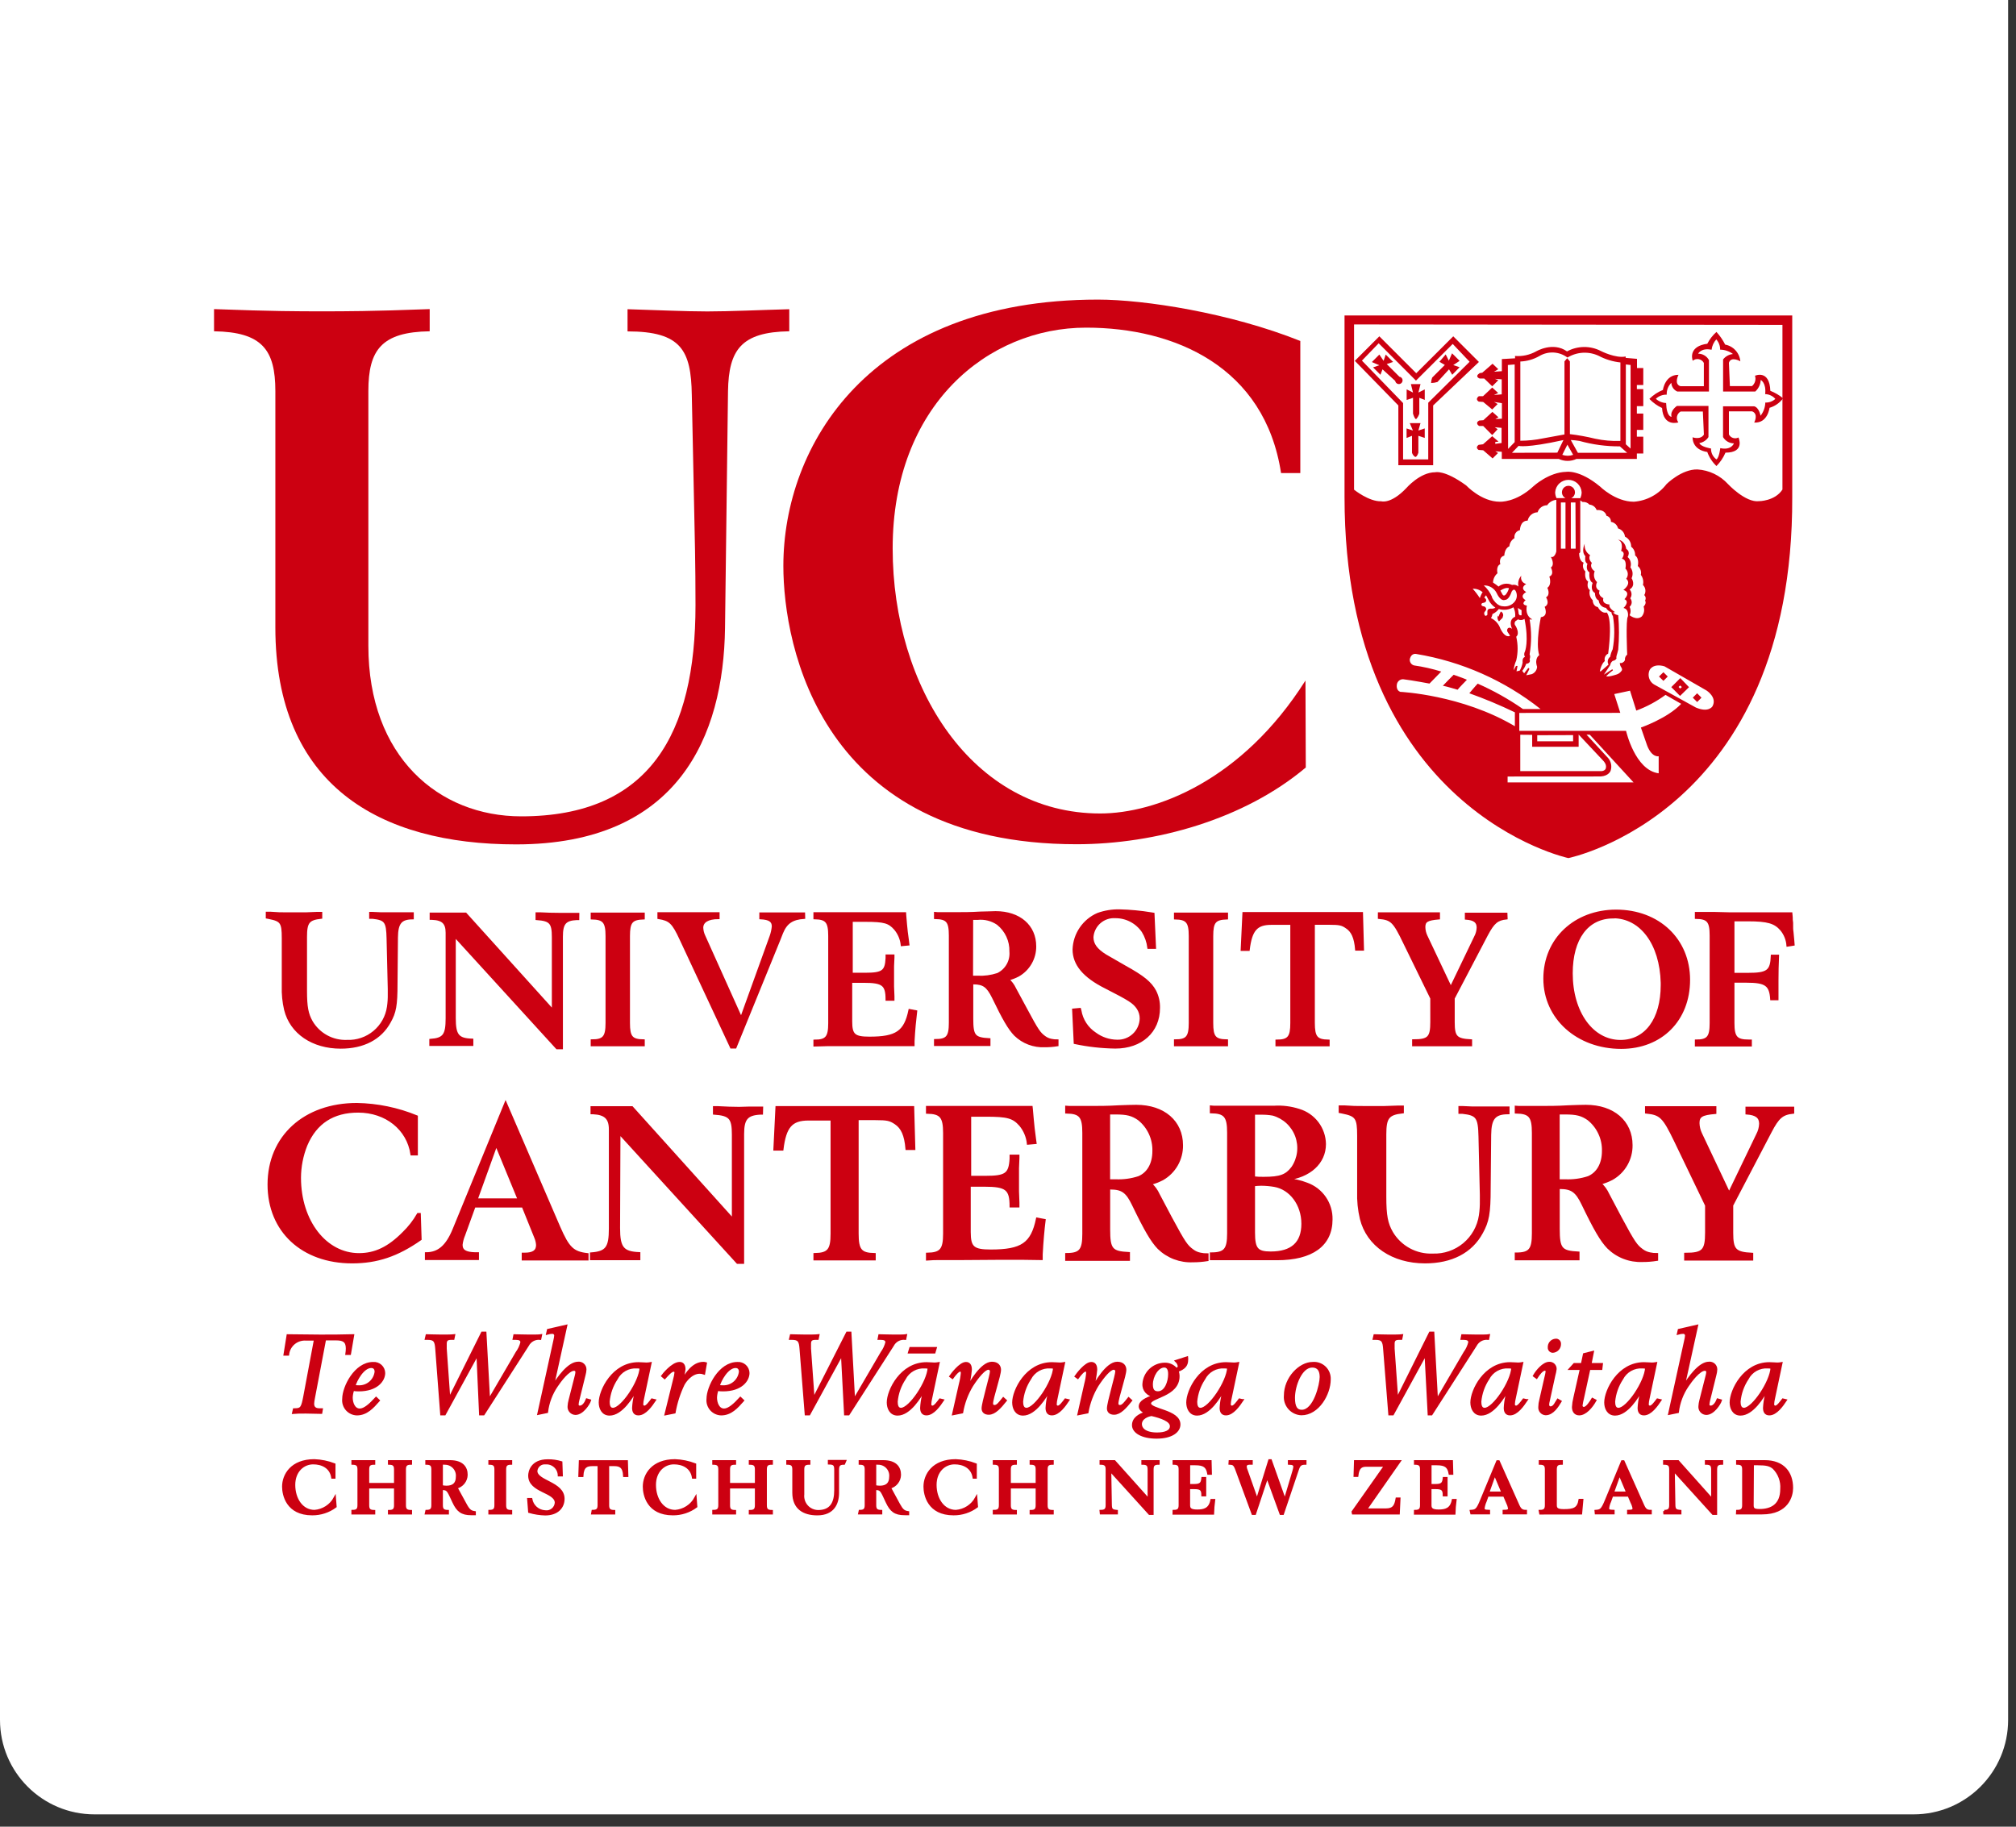 <?xml version="1.0" encoding="UTF-8" standalone="no"?><!DOCTYPE svg PUBLIC "-//W3C//DTD SVG 1.1//EN" "http://www.w3.org/Graphics/SVG/1.1/DTD/svg11.dtd"><svg width="100%" height="100%" viewBox="0 0 128 116" version="1.1" xmlns="http://www.w3.org/2000/svg" xmlns:xlink="http://www.w3.org/1999/xlink" xml:space="preserve" xmlns:serif="http://www.serif.com/" style="fill-rule:evenodd;clip-rule:evenodd;"><rect x="0" y="0" width="128" height="116" fill="#333333" stroke="none"/><path d="M0,0l127.5,0l0,109.217c0,3.314 -2.686,6 -6,6l-115.5,0c-3.314,0 -6,-2.686 -6,-6l0,-109.217Z" style="fill:#fff;fill-rule:nonzero;"/><g><path d="M50.112,21.037c-3.047,0.048 -3.845,1.174 -3.889,3.797l-0.19,15.051c-0.093,6.844 -2.951,13.736 -13.267,13.736c-8.673,0 -15.283,-3.751 -15.283,-13.781l0,-15.006c0,-2.623 -0.845,-3.749 -3.893,-3.797l0,-1.408c3.752,0.141 5.343,0.141 6.844,0.141c1.501,0 3.106,0 6.848,-0.141l-0,1.408c-3.048,0.048 -3.894,1.174 -3.894,3.797l0,16.176c0,7.034 4.456,10.83 9.706,10.83c8.159,0 11.065,-5.253 11.065,-13.408c-0,-2.627 -0.049,-4.487 -0.094,-6.558l-0.141,-6.799c-0.048,-2.813 -0.656,-4.031 -4.08,-4.031l0,-1.408c1.726,0.048 3.611,0.141 5.064,0.141c1.453,0 3.378,-0.093 5.204,-0.141l0,1.401Z" style="fill:#c01;fill-rule:nonzero;"/><path d="M82.559,30.042l-1.222,0c-1.035,-6.751 -6.751,-9.236 -12.376,-9.236c-6.237,0 -12.284,4.922 -12.284,14.02c0,8.814 5.063,16.832 13.174,16.832c3.517,-0 9.005,-2.071 13.036,-8.442l0.02,5.522c-3.903,3.289 -9.539,4.873 -14.554,4.873c-16.221,0 -18.616,-12.563 -18.616,-17.674c-0,-7.593 5.394,-16.912 19.976,-16.912c2.951,0 8.391,0.843 12.846,2.627l-0,8.39Z" style="fill:#c01;fill-rule:nonzero;"/><path d="M107.47,22.912l-0,-0.024c-0.049,-0.145 -0.231,-0.901 0.931,-1.06c0.145,-0.284 0.342,-0.538 0.58,-0.749c0.221,0.241 0.406,0.512 0.553,0.804c0.254,0.047 0.486,0.176 0.66,0.367c0.174,0.192 0.28,0.435 0.303,0.693c-0,-0 -0.587,-0.345 -0.725,0.093l0.062,1.481l1.405,-0c0.093,-0.078 0.162,-0.182 0.195,-0.299c0.034,-0.117 0.032,-0.241 -0.006,-0.357c0,-0 0.922,-0.425 0.974,0.956c0.293,0.116 0.567,0.276 0.811,0.476c-0.214,0.29 -0.517,0.502 -0.863,0.604c0,0 -0.11,0.991 -0.973,0.936c-0,-0 0.293,-0.539 -0.128,-0.711l-1.477,-0l-0,1.466c0.026,0.053 0.064,0.1 0.109,0.138c0.045,0.039 0.098,0.068 0.155,0.086c0.056,0.018 0.115,0.024 0.174,0.019c0.06,-0.005 0.117,-0.022 0.169,-0.049c0,-0 0.449,0.962 -0.825,0.962c-0.135,0.317 -0.329,0.606 -0.573,0.85c-0.262,-0.248 -0.462,-0.555 -0.583,-0.894c0,-0 -0.922,-0.076 -0.935,-0.932c0,-0 0.496,0.186 0.721,-0.169l-0.066,-1.467l-1.411,-0c-0.058,0.032 -0.109,0.077 -0.149,0.131c-0.04,0.054 -0.068,0.115 -0.081,0.181c-0.014,0.065 -0.014,0.133 0.001,0.198c0.015,0.066 0.044,0.127 0.084,0.18c0,0 -0.956,0.314 -1.035,-0.914c-0.303,-0.14 -0.576,-0.335 -0.805,-0.577c0.246,-0.246 0.538,-0.439 0.86,-0.569c0,-0 0.127,-0.97 0.99,-0.96c0,0 -0.311,0.583 0.121,0.722l1.488,-0l-0,-1.478c-0.032,-0.061 -0.079,-0.115 -0.134,-0.156c-0.057,-0.041 -0.121,-0.069 -0.189,-0.082c-0.069,-0.013 -0.139,-0.011 -0.206,0.007c-0.067,0.018 -0.13,0.051 -0.182,0.097Zm1.035,-0.062l-0,2.012l-2.012,-0c-0.108,-0.047 -0.201,-0.124 -0.268,-0.222c-0.067,-0.098 -0.104,-0.212 -0.108,-0.33c-0.099,0.097 -0.176,0.215 -0.227,0.344c-0.051,0.13 -0.073,0.269 -0.066,0.408c-0.127,-0.004 -0.253,0.017 -0.372,0.062c-0.118,0.045 -0.227,0.113 -0.319,0.2c0.179,0.164 0.41,0.259 0.652,0.269c0.032,0.905 0.345,0.874 0.345,0.874c-0.11,-0.397 0.346,-0.691 0.346,-0.691l1.998,0l0,1.978c-0.064,0.101 -0.149,0.187 -0.249,0.253c-0.1,0.066 -0.213,0.111 -0.331,0.13c0.097,0.245 0.742,0.345 0.742,0.345c-0.004,0.135 0.026,0.268 0.086,0.389c0.06,0.12 0.15,0.224 0.259,0.302c0.18,-0.118 0.242,-0.715 0.242,-0.715c0.711,0.155 0.867,-0.304 0.867,-0.304c-0.141,-0 -0.278,-0.037 -0.4,-0.108c-0.12,-0.07 -0.221,-0.171 -0.291,-0.292l-0,-1.953l1.978,-0c0.317,0.086 0.404,0.6 0.404,0.6c0.187,-0.24 0.293,-0.534 0.303,-0.839c0.116,0.006 0.232,-0.012 0.341,-0.051c0.109,-0.04 0.209,-0.101 0.294,-0.18c-0.08,-0.093 -0.179,-0.168 -0.29,-0.22c-0.111,-0.052 -0.233,-0.081 -0.355,-0.084c0.08,-0.728 -0.283,-0.9 -0.283,-0.9c-0.006,0.139 -0.039,0.276 -0.099,0.402c-0.059,0.126 -0.143,0.239 -0.246,0.333l-2.043,-0l-0,-2.037c0.075,-0.097 0.17,-0.178 0.278,-0.237c0.108,-0.06 0.227,-0.096 0.349,-0.108c-0.234,-0.176 -0.52,-0.273 -0.814,-0.276c0.002,-0.24 -0.086,-0.472 -0.245,-0.652c-0.166,0.183 -0.271,0.414 -0.3,0.659c-0.66,-0.141 -0.852,0.249 -0.852,0.249c0.137,-0.001 0.272,0.034 0.39,0.103c0.12,0.068 0.218,0.167 0.286,0.287l0.01,-0Z" style="fill:#c01;fill-rule:nonzero;"/><path d="M86.02,22.914l1.557,-1.557l2.343,2.344l2.35,-2.344l1.629,1.629l-2.905,2.761l-0,3.797l-2.21,0l0,-3.797l-2.764,-2.833Zm3.065,2.682l0,3.579l1.597,-0l0.001,-3.603l2.626,-2.599l-1.073,-1.132l-2.334,2.329l-2.367,-2.371l-1.063,1.101l2.613,2.696Z" style="fill:#c01;fill-rule:nonzero;"/><path d="M89.581,24.393l0.61,-0l-0.134,0.535l0.403,-0.201l0,0.67l-0.345,-0.135l0,1.008c-0.04,0.128 -0.109,0.246 -0.2,0.345c-0.065,0 -0.134,-0.134 -0.2,-0.345l0,-1.008l-0.404,0.135l0,-0.67l0.404,0.201l-0.134,-0.535Z" style="fill:#c01;fill-rule:nonzero;"/><path d="M89.51,26.871l0.68,0l-0.135,0.469l0.404,-0.134l0,0.604l-0.404,-0.135l0,1.074c-0.066,0.203 -0.135,0.269 -0.2,0.269c-0.099,-0.061 -0.172,-0.157 -0.204,-0.269l0,-1.074l-0.345,0.135l0,-0.604l0.404,0.134l-0.2,-0.469Z" style="fill:#c01;fill-rule:nonzero;"/><path d="M87.109,22.984l0.468,-0.469l0.27,0.4l0.135,-0.4l0.469,0.469l-0.404,0.135l0.804,0.804c0.043,0.006 0.084,0.024 0.118,0.052c0.033,0.028 0.057,0.065 0.072,0.106c0.013,0.041 0.015,0.086 0.005,0.128c-0.01,0.042 -0.032,0.081 -0.062,0.112c-0.031,0.031 -0.07,0.052 -0.112,0.062c-0.043,0.011 -0.087,0.008 -0.128,-0.005c-0.042,-0.014 -0.078,-0.039 -0.106,-0.072c-0.029,-0.034 -0.047,-0.074 -0.053,-0.117l-0.807,-0.736l-0.132,0.346l-0.468,-0.47l0.399,-0.134l-0.468,-0.201l-0,-0.01Z" style="fill:#c01;fill-rule:nonzero;"/><path d="M92.205,22.446l0.469,0.469l-0.404,0.27l0.404,0.134l-0.469,0.48l-0.204,-0.345l-0.735,0.804c-0.131,0.04 -0.267,0.062 -0.404,0.065c0.005,-0.118 0.028,-0.234 0.069,-0.345l0.804,-0.804l-0.345,-0.2l0.4,-0.469l0.2,0.4l0.204,-0.469l0.011,0.01Z" style="fill:#c01;fill-rule:nonzero;"/><path d="M91.61,43.547c0.201,0.031 0.936,0.252 0.936,0.252c0.059,-0.09 0.59,-0.632 0.59,-0.632c-0.124,-0.069 -0.842,-0.317 -0.842,-0.317c-0.079,0.069 -0.684,0.697 -0.684,0.697Z" style="fill:#c01;fill-rule:nonzero;"/><path d="M107.754,44.024l-0.276,0.28l0.276,0.276l0.276,-0.276l-0.276,-0.28Z" style="fill:#c01;fill-rule:nonzero;"/><path d="M105.889,42.961l-0.276,0.276l-0.28,-0.276l0.28,-0.273l0.276,0.273Z" style="fill:#c01;fill-rule:nonzero;"/><path d="M107.239,43.637l-0.57,0.556l-0.556,-0.559l0.573,-0.573l0.553,0.576Zm-0.564,-0.107l-0.099,0.093l0.099,0.1l0.111,-0.093l-0.111,-0.1Z" style="fill:#c01;fill-rule:nonzero;"/><path d="M95.144,39.157c-0.015,-0.009 -0.027,-0.023 -0.034,-0.038c-0.008,-0.016 -0.011,-0.034 -0.011,-0.051c0.002,0.01 0.002,0.02 0,0.031c-0.023,0.061 -0.028,0.128 -0.015,0.192c0.014,0.064 0.045,0.123 0.091,0.17l0.118,-0.121l0.117,-0.117c-0.002,-0.015 -0.002,-0.03 -0,-0.045c0.016,-0.03 0.027,-0.063 0.03,-0.098c0.003,-0.034 -0.002,-0.069 -0.013,-0.101c-0.012,-0.033 -0.03,-0.063 -0.053,-0.088c-0.024,-0.025 -0.053,-0.045 -0.085,-0.058l-0.073,0.148l-0.072,0.176Z" style="fill:#c01;fill-rule:nonzero;"/><path d="M113.793,31.564c0.065,20.046 -14.213,22.927 -14.213,22.927c-0,0 -14.213,-3.016 -14.213,-22.927l0,-11.531l28.426,0l-0,11.531Zm-27.821,-10.961l-0,10.492c-0,-0 0.945,0.766 1.725,0.738c-0,0 0.604,0.2 1.587,-0.831c0,-0 0.874,-1.019 1.847,-1.012c-0,0 0.573,-0.172 1.96,0.836c0,-0 0.963,1.035 2.133,1.035c0,-0 1.018,0.069 2.151,-0.994c-0,-0 0.959,-0.88 2.07,-0.904c0.001,-0 0.832,-0.156 2.144,0.932c0,-0 0.976,0.969 2.15,0.966c0.404,-0.03 0.798,-0.145 1.155,-0.338c0.357,-0.192 0.669,-0.458 0.916,-0.78c0,-0 0.956,-0.956 1.964,-0.932c0.743,0.046 1.44,0.381 1.943,0.932c-0,-0 1.108,1.187 1.963,1.083c0,0 1.012,0 1.491,-0.738l0,-10.458l-27.199,-0.027Zm13.425,11.306l-0.293,0l-0,2.934l0.293,-0l-0,-2.934Zm0.632,0l-0.294,0l-0,2.934l0.307,-0l-0.013,-2.934Zm0.304,-0.272c0.058,-0.117 0.088,-0.246 0.089,-0.377c-0.014,-0.213 -0.108,-0.414 -0.264,-0.56c-0.156,-0.146 -0.362,-0.228 -0.576,-0.228c-0.215,0 -0.42,0.082 -0.576,0.228c-0.157,0.146 -0.251,0.347 -0.265,0.56c0.001,0.13 0.03,0.257 0.087,0.373l0.569,0c-0.066,-0.033 -0.121,-0.083 -0.162,-0.145c-0.039,-0.061 -0.062,-0.133 -0.066,-0.206c-0.002,-0.074 0.014,-0.147 0.048,-0.212c0.034,-0.065 0.085,-0.12 0.148,-0.159c0.062,-0.038 0.134,-0.06 0.208,-0.062c0.073,-0.002 0.146,0.016 0.211,0.052c0.064,0.035 0.117,0.087 0.156,0.151c0.037,0.063 0.057,0.135 0.057,0.208c0.001,0.078 -0.021,0.155 -0.063,0.221c-0.041,0.066 -0.101,0.119 -0.171,0.152l0.57,0.004Zm-3.87,13.636l0.001,1.139l6.778,-0c0,-0 0.566,2.499 2.071,2.695l-0,-1.083c-0,-0 -0.425,0.103 -0.729,-0.673l-0.4,-1.15c0,0 1.691,-0.586 2.558,-1.505l-0.994,-0.569c-0.57,0.418 -1.194,0.754 -1.857,0.997l-0.397,-1.263l-1.001,0.214l0.383,1.194l-6.412,0.004Zm1.139,1.415l-0,0.386l2.278,0l-0,-0.393l-2.278,0.007Zm-1.077,-0.031l-0,2.309l5.176,-0c0,-0 0.277,-0.017 0.267,-0.262c-0,-0 0.045,-0.183 -0.218,-0.442l-1.519,-1.616l0,0.774l-2.95,-0l-0,-0.756l-0.756,-0.007Zm-0.804,2.654l-0,0.373l7.996,-0l-2.781,-3.031l-0.204,0l1.38,1.495c0.091,0.109 0.153,0.24 0.178,0.379c0.026,0.14 0.016,0.284 -0.029,0.418c-0,0 -0.107,0.328 -0.629,0.362l-5.911,0.004Zm11.955,-4.38c0.814,0.345 1.053,-0.079 1.053,-0.079c0.313,-0.573 -0.38,-1.005 -0.38,-1.005l-2.671,-1.535c-0.749,-0.211 -0.943,0.241 -0.943,0.241c-0.071,0.159 -0.082,0.339 -0.031,0.506c0.05,0.167 0.159,0.31 0.308,0.402l2.664,1.47Zm-11.493,1.187l-0,-0.883c-0.942,-0.454 -1.907,-0.858 -2.892,-1.211c-0,-0 0.397,-0.477 0.532,-0.611c1.006,0.444 1.968,0.983 2.871,1.611l1.118,0c-2.293,-1.816 -5.01,-3.019 -7.897,-3.496c0,0 -0.296,-0.076 -0.4,0.307c-0.017,0.091 0.001,0.185 0.051,0.263c0.048,0.078 0.126,0.135 0.215,0.158c0.585,0.084 1.162,0.214 1.726,0.39l-0.746,0.763c0,0 -1.094,-0.207 -1.674,-0.276c-0.103,-0.003 -0.205,0.036 -0.28,0.107c-0.075,0.071 -0.12,0.169 -0.123,0.273c-0,-0 -0.045,0.328 0.22,0.421c0.014,-0 3.911,0.183 7.279,2.184Zm-1.035,-8.873c0.118,-0.096 0.262,-0.157 0.413,-0.174c0.152,-0.018 0.305,0.008 0.443,0.074c0.071,-0.017 0.144,-0.017 0.216,0c0.07,0.018 0.136,0.052 0.191,0.1c-0.028,-0.121 -0.026,-0.247 0.007,-0.368c0.031,-0.12 0.092,-0.23 0.176,-0.322c-0.018,0.055 -0.025,0.113 -0.019,0.17c0.006,0.058 0.024,0.113 0.053,0.163c0.029,0.05 0.069,0.093 0.116,0.127c0.046,0.033 0.1,0.057 0.157,0.068c-0.449,0.29 -0,0.511 -0,0.511c-0.486,0.293 -0.038,0.517 -0.038,0.517c-0.345,0.304 0.08,0.345 0.08,0.345c-0.132,0.691 0.345,0.874 0.345,0.874c-0.055,0.019 -0.115,0.019 -0.17,-0c0.125,0.734 0.125,1.484 0,2.219c0.023,0.049 0.034,0.102 0.034,0.155c-0,0.054 -0.011,0.107 -0.034,0.155c0.101,0.28 -0.214,0.29 -0.214,0.29c-0.06,0.163 -0.145,0.315 -0.252,0.453l0.118,0.155l0.269,-0.345l0.069,0.065l-0.204,0.404l0.345,-0.069c0.097,-0.036 0.181,-0.1 0.243,-0.183c0.061,-0.084 0.096,-0.183 0.102,-0.286c-0.183,-0.556 0.135,-0.735 0.135,-0.735c-0.245,-0.774 0.104,-2.416 0.104,-2.416c0.511,-0.056 0.241,-0.656 0.241,-0.656c0.366,-0.197 0.087,-0.604 0.087,-0.604c0.307,-0.169 0.083,-0.604 0.083,-0.604c0.31,-0.211 0.127,-0.715 0.127,-0.715c0.345,-0.141 0.097,-0.576 0.097,-0.576c0.283,-0.183 0,-0.673 0,-0.673c0.252,0.083 0.345,-0.345 0.345,-0.345l0,-3.279c-0.116,0.011 -0.229,0.047 -0.329,0.107c-0.101,0.06 -0.186,0.141 -0.251,0.238c-0.135,-0.001 -0.268,0.042 -0.377,0.122c-0.109,0.081 -0.19,0.194 -0.23,0.324c-0.15,0.004 -0.294,0.058 -0.409,0.155c-0.115,0.096 -0.193,0.229 -0.223,0.376c-0.49,0 -0.49,0.604 -0.49,0.604c-0.113,0.023 -0.212,0.088 -0.276,0.183c-0.065,0.095 -0.089,0.211 -0.069,0.324c-0.092,0.054 -0.17,0.129 -0.227,0.219c-0.056,0.09 -0.09,0.193 -0.098,0.299c-0.321,0.142 -0.321,0.59 -0.321,0.59c-0.393,0.111 -0.255,0.546 -0.255,0.546c-0.293,0.127 -0.179,0.576 -0.179,0.576c-0.087,0.072 -0.157,0.163 -0.206,0.265c-0.048,0.101 -0.075,0.212 -0.078,0.325c0.127,0.08 0.249,0.169 0.363,0.266l-0.01,-0.014Zm-0.422,0.69c0.308,0.587 0.691,0.563 0.691,0.563c0.141,0.023 0.287,0.008 0.42,-0.044c0.134,-0.052 0.251,-0.14 0.339,-0.253c0.074,-0.094 0.119,-0.208 0.129,-0.328c0.01,-0.12 -0.016,-0.24 -0.073,-0.345c-0.114,-0.21 -0.252,0.041 -0.252,0.041c-0.183,0.549 -0.408,0.522 -0.408,0.522c-0.31,0.124 -0.535,-0.411 -0.535,-0.411c-0.074,-0.156 -0.191,-0.287 -0.338,-0.376c-0.147,-0.09 -0.318,-0.134 -0.49,-0.128c0.228,0.206 0.409,0.459 0.528,0.742l-0.011,0.017Zm0.042,1.036c-0.015,0.099 -0.05,0.194 -0.104,0.279c0.138,0.066 0.261,0.157 0.363,0.27c0.102,0.114 0.181,0.246 0.231,0.389c0.325,0.673 0.618,0.463 0.618,0.463l-0.135,-0.211c-0.033,-0.036 -0.052,-0.083 -0.052,-0.132c0,-0.05 0.019,-0.097 0.052,-0.133c0.125,-0.097 0.266,0.041 0.266,0.041c-0.279,-0.632 0.193,-0.77 0.193,-0.77c0.023,-0.207 -0.015,-0.417 -0.11,-0.604c-0.139,0.082 -0.293,0.133 -0.453,0.152c-0.16,0.019 -0.322,0.005 -0.476,-0.041c-0.1,0.133 -0.232,0.239 -0.383,0.311l-0.01,-0.014Zm0.49,-1.474l0.138,0.252c0,-0 0.073,0.155 0.214,-0c0.091,-0.116 0.159,-0.25 0.197,-0.394c0,0 -0.172,-0.096 -0.538,0.142l-0.011,-0Zm-1.122,0.114c-0.172,-0.155 -0.4,-0.236 -0.631,-0.224c0.167,0.184 0.318,0.383 0.452,0.593c-0,0 0.107,-0.317 0.19,-0.376l-0.011,0.007Zm2.234,1.726c-0.044,0.038 -0.091,0.072 -0.142,0.1c-0.04,0.041 -0.062,0.096 -0.062,0.153c-0,0.058 0.022,0.113 0.062,0.154c-0,-0 0.293,0.476 0.041,0.69c0.117,0.495 0.117,1.01 0,1.505c-0.089,0.2 -0.146,0.413 -0.169,0.631l0.156,-0.283l0.096,0l-0.066,0.346l0.207,-0.049c0.092,-0.161 0.153,-0.338 0.183,-0.521c0,0 -0.048,-0.293 0.146,-0.345c-0.031,-0.053 -0.047,-0.112 -0.047,-0.173c0,-0.06 0.016,-0.12 0.047,-0.172c-0,-0 0.265,-0.632 -0.028,-2.071c-0.06,0.042 -0.13,0.067 -0.203,0.072c-0.074,0.005 -0.146,-0.01 -0.211,-0.044l-0.01,0.007Zm-0,-0.729c-0,0 0.054,0.294 0.054,0.38l0.069,0.083l0.114,-0l0,-0.321l-0.237,-0.142Zm5.463,4.235l0.538,-0.345l0.038,0.072c-0.156,0.109 -0.3,0.235 -0.428,0.377c0,-0 0.09,0.069 0.659,-0.114c0.12,-0.037 0.224,-0.111 0.297,-0.211c0,0 0.111,-0.076 0,-0.245c-0.059,-0.081 -0.09,-0.179 -0.09,-0.279c0.039,0.012 0.081,0.012 0.121,0.002c0.04,-0.01 0.076,-0.031 0.104,-0.061c-0,-0 0.042,-0 0.1,-0.124c-0.008,-0.065 0,-0.131 0.025,-0.192c0.025,-0.06 0.065,-0.113 0.117,-0.153c-0,-0 -0.101,-2.247 0.044,-2.416c0,-0 0.09,-0.463 -0.279,-0.546c0,0 0.428,-0.397 0.059,-0.559c-0,0 0.444,-0.417 -0.066,-0.587c-0,0 0.545,-0.383 0.18,-0.711c0.073,-0.094 0.108,-0.213 0.099,-0.332c-0.01,-0.12 -0.063,-0.231 -0.151,-0.313c-0,0 0.131,-0.566 -0.221,-0.625c-0,0 0.286,-0.397 -0.052,-0.497c-0,0 0.196,-0.545 -0.194,-0.714c0,-0 0.429,0.024 0.522,0.59c-0,0 0.293,0.142 0.086,0.511c0.091,0.08 0.157,0.184 0.187,0.301c0.032,0.117 0.028,0.24 -0.011,0.355c0.075,0.096 0.122,0.212 0.136,0.334c0.013,0.122 -0.008,0.245 -0.06,0.356c-0,-0 0.301,0.469 -0.128,0.714c0.072,0.074 0.116,0.171 0.123,0.274c0.008,0.103 -0.021,0.205 -0.081,0.289c0.033,0.038 0.058,0.083 0.074,0.131c0.016,0.048 0.022,0.098 0.018,0.149c-0.004,0.05 -0.018,0.099 -0.041,0.144c-0.023,0.045 -0.054,0.085 -0.093,0.118c0.042,0.082 0.064,0.173 0.064,0.266c0,0.092 -0.022,0.183 -0.064,0.265c0,0 0.438,0.363 0.774,0.08c0.072,-0.085 0.12,-0.188 0.141,-0.297c0.021,-0.11 0.012,-0.223 -0.024,-0.328c-0,0 0.21,-0.2 0.093,-0.387c0.032,-0.054 0.044,-0.118 0.035,-0.181c-0.01,-0.063 -0.041,-0.121 -0.087,-0.164c0.061,-0.101 0.085,-0.22 0.07,-0.337c-0.015,-0.117 -0.069,-0.225 -0.153,-0.308c0.027,-0.11 0.028,-0.224 0.005,-0.334c-0.023,-0.111 -0.071,-0.215 -0.139,-0.305c0.023,-0.102 0.018,-0.209 -0.016,-0.308c-0.035,-0.1 -0.096,-0.188 -0.177,-0.254c-0,-0 0.117,-0.473 -0.17,-0.673c0.006,-0.106 -0.013,-0.212 -0.058,-0.309c-0.043,-0.097 -0.11,-0.181 -0.194,-0.247c0.003,-0.133 -0.032,-0.264 -0.102,-0.377c-0.07,-0.113 -0.171,-0.204 -0.291,-0.261c-0.013,-0.121 -0.061,-0.235 -0.14,-0.328c-0.078,-0.092 -0.182,-0.16 -0.299,-0.193c-0.024,-0.107 -0.081,-0.204 -0.162,-0.278c-0.081,-0.074 -0.181,-0.123 -0.289,-0.14c0.005,-0.088 -0.02,-0.175 -0.073,-0.246c-0.052,-0.071 -0.128,-0.12 -0.214,-0.141c0,0 -0.048,-0.397 -0.621,-0.362c-0.036,-0.095 -0.097,-0.178 -0.177,-0.239c-0.081,-0.061 -0.178,-0.098 -0.279,-0.106c-0.054,-0.06 -0.122,-0.107 -0.197,-0.135c-0.076,-0.029 -0.157,-0.04 -0.238,-0.031l-0.148,-0.103l-0,3.244c-0,-0 -0,0.1 -0.069,0.11c-0,0 -0.028,0.48 0.283,0.604c-0.044,0.093 -0.057,0.196 -0.036,0.296c0.019,0.1 0.071,0.191 0.147,0.26c-0,0 -0.094,0.469 0.175,0.639c0,-0 -0.134,0.386 0.111,0.538c-0.034,0.113 -0.034,0.234 -0.004,0.347c0.032,0.114 0.094,0.218 0.18,0.298c-0,0 -0,0.387 0.328,0.439c0,-0 0.21,0.434 0.563,0.345c-0,-0 0.396,0.269 0.093,2.612c-0.087,0.041 -0.155,0.111 -0.193,0.198c-0.039,0.087 -0.045,0.184 -0.018,0.275c-0,0 -0.207,0.125 -0.321,0.649l0.066,0l0.49,-0.428c-0.047,-0.08 -0.063,-0.174 -0.043,-0.265c0.019,-0.091 0.071,-0.171 0.146,-0.225c0.029,-0.167 0.083,-0.328 0.159,-0.48c0.128,-0.695 0.134,-1.408 0.017,-2.105c-0.053,-0.073 -0.086,-0.159 -0.096,-0.248c-0.146,-0.046 -0.269,-0.144 -0.345,-0.277c-0.12,-0.012 -0.231,-0.066 -0.316,-0.151c-0.084,-0.086 -0.137,-0.198 -0.147,-0.318c-0.259,-0.121 -0.235,-0.473 -0.235,-0.473c-0.345,-0.193 -0.148,-0.645 -0.148,-0.645c-0.279,-0.152 -0.204,-0.666 -0.204,-0.666c-0.276,-0.176 -0.127,-0.553 -0.127,-0.553c-0.218,-0.1 -0.131,-0.472 -0.131,-0.472c-0.287,-0.301 -0.045,-0.791 -0.045,-0.791c-0.019,0.141 0.003,0.284 0.065,0.412c0.061,0.128 0.158,0.236 0.28,0.31c-0.156,0.252 0.11,0.49 0.11,0.49c-0.176,0.317 0.18,0.531 0.18,0.531c-0.047,0.117 -0.058,0.245 -0.032,0.368c0.027,0.123 0.09,0.235 0.18,0.322c-0.19,0.428 0.165,0.542 0.165,0.542c-0.138,0.314 0.239,0.48 0.239,0.48c-0.114,0.39 0.39,0.4 0.39,0.4c-0.086,0.228 0.345,0.477 0.345,0.477c-0.038,0.016 -0.079,0.026 -0.121,0.031c0.086,0.094 0.202,0.156 0.328,0.172c0.064,0.728 0.064,1.461 -0,2.188c-0,0 -0.083,0.346 -0.11,0.408c-0.014,0.05 -0.014,0.102 -0,0.152c-0.024,0.042 -0.058,0.078 -0.099,0.104c-0.041,0.027 -0.087,0.043 -0.136,0.047c-0.044,0.031 -0.081,0.071 -0.109,0.116c-0.028,0.046 -0.046,0.097 -0.053,0.15l-0.404,0.611Zm-7.593,-4.904l0.103,0.103c0.094,0.225 -0.19,0.245 -0.19,0.245c-0.138,0.028 -0.127,0.187 0.021,0.214l0.018,0c0.035,0.004 0.068,0.017 0.096,0.038c0.028,0.021 0.05,0.05 0.063,0.083c0.051,0.117 -0.094,0.238 -0.094,0.238c-0.021,0.038 -0.029,0.082 -0.022,0.124c0.007,0.043 0.028,0.082 0.06,0.111c0.062,0.048 0.142,-0.055 0.142,-0.055l-0,-0.207c-0,-0.207 0.227,-0.183 0.227,-0.183c0.098,0.012 0.197,-0.01 0.28,-0.062c-0.155,-0.105 -0.286,-0.241 -0.383,-0.401l-0.207,-0.386l-0.114,0.138Z" style="fill:#c01;fill-rule:nonzero;"/><path d="M96.19,22.605c0.465,0.037 0.931,-0.064 1.34,-0.29c0,0 1.07,-0.639 1.963,0c0.331,-0.18 0.7,-0.276 1.077,-0.28c0.376,-0.004 0.747,0.085 1.081,0.259c-0.001,0 0.928,0.473 1.566,0.345l0,0.087l0.719,0.062l-0,0.583l0.4,0l-0.001,1.077l-0.407,-0l0,0.262l0.407,0l0.001,1.081l-0.408,-0l0,0.472l0.407,0l0.001,1.036l-0.408,-0l0,0.431l0.407,0l0.001,1.067l-0.408,-0l0,0.345l-3.831,-0c-0.177,0.083 -0.37,0.126 -0.565,0.126c-0.196,-0 -0.389,-0.043 -0.566,-0.126l-3.614,-0l0,-0.452l-0.411,-0.031l0.173,0.107l-0.345,0.345l-0.597,-0.518l-0.29,-0.021c0,0 -0.249,-0.141 0,-0.324l0.279,-0.035l0.584,-0.514l0.4,0.345l-0.207,0.024l0,0.118l0.4,-0.055l0,-0.96l-0.432,-0.041l0.183,0.127l-0.345,0.37l-0.573,-0.577l-0.258,0c-0,0 -0.291,-0.172 -0,-0.345l0.269,-0.021l0.573,-0.528l0.386,0.345l-0.203,0.108l0.421,-0.021l-0,-0.984l-0.498,-0.079l0.228,0.131l-0.345,0.345l-0.573,-0.476l-0.279,-0.021c-0,0 -0.27,-0.141 -0,-0.345l0.269,-0l0.583,-0.549l0.377,0.345l-0.269,0.128l0.496,-0.041l0,-0.953l-0.431,-0.031l0.214,0.086l-0.387,0.387l-0.507,-0.494l-0.29,0c0,0 -0.345,-0.114 0,-0.345l0.166,-0.024l0.653,-0.57l0.362,0.346l-0.27,0.162l0.498,-0.035l-0,-0.769l0.841,-0.049l-0.007,-0.148Zm-0.438,5.902l0.418,-0.432l0,-4.932l-0.432,0.035l0.014,5.329Zm3.127,0.238l0.387,-0.801c-2.392,0.528 -2.847,0.369 -2.847,0.369l-0.422,0.442l2.882,-0.01Zm0.638,-0.508l-0.324,0.646c0.223,0.079 0.467,0.079 0.69,-0l-0.366,-0.646Zm0.204,-0.314l0.463,0.832l3.13,0l-0.466,-0.41c-0.868,0.005 -1.732,-0.111 -2.568,-0.346c-0.184,-0.03 -0.371,-0.05 -0.559,-0.058l0,-0.018Zm3.507,0.29l0.3,0.273l0.001,-5.308l-0.301,-0.035l-0,5.07Zm-6.699,-0.224c0.484,-0.003 0.968,-0.053 1.443,-0.152c0.735,-0.138 1.359,-0.248 1.359,-0.248l0.001,-4.639l0.172,-0.204l0.172,0.204l0,4.618c0.538,0.064 1.072,0.161 1.599,0.29c0.528,0.114 1.068,0.161 1.608,0.141l-0,-4.983c-0.483,-0.051 -0.952,-0.194 -1.381,-0.421c-0.314,-0.147 -0.659,-0.214 -1.004,-0.195c-0.346,0.02 -0.681,0.124 -0.977,0.305c-0.255,-0.191 -0.561,-0.302 -0.88,-0.319c-0.318,-0.017 -0.634,0.062 -0.908,0.226c-0.368,0.209 -0.78,0.328 -1.204,0.345l-0,5.032Z" style="fill:#c01;fill-rule:nonzero;"/><path d="M59.378,85.952l-1.753,0l0.127,-0.414l1.75,0l-0.124,0.414Z" style="fill:#c01;fill-rule:nonzero;"/><path d="M20.009,85.058l-0.566,0c-0.28,-0.024 -0.557,0.062 -0.774,0.24c-0.217,0.178 -0.355,0.434 -0.386,0.713l-0.207,-0l0.193,-1.209c0.691,0.001 1.381,0.022 2.071,0.022c0.691,-0.001 1.381,-0.001 2.071,-0.022l-0.2,1.168l-0.207,-0c0.018,-0.115 0.027,-0.23 0.027,-0.346c0,-0.469 -0.248,-0.58 -0.69,-0.58l-0.711,0l-0.711,3.749c-0.024,0.114 -0.04,0.228 -0.048,0.344c-0,0.298 0.2,0.367 0.407,0.367l0.145,-0l-0.034,0.207c-0.277,-0 -0.601,-0.021 -0.96,-0.021c-0.359,-0 -0.587,-0 -0.808,0.021l0.049,-0.207l0.055,-0c0.428,-0 0.476,-0.138 0.614,-0.864l0.67,-3.582Z" style="fill:#c01;fill-rule:nonzero;stroke:#c01;stroke-width:0.15px;"/><path d="M24.038,88.937c-0.379,0.428 -0.766,0.87 -1.38,0.87c-0.122,-0.004 -0.242,-0.032 -0.353,-0.084c-0.11,-0.052 -0.209,-0.126 -0.289,-0.217c-0.081,-0.092 -0.141,-0.2 -0.178,-0.316c-0.037,-0.116 -0.049,-0.238 -0.036,-0.36c-0,-0.742 0.752,-2.267 1.891,-2.267c0.087,-0.007 0.175,0.004 0.258,0.033c0.082,0.028 0.158,0.073 0.223,0.132c0.064,0.058 0.116,0.13 0.152,0.21c0.036,0.079 0.056,0.165 0.057,0.252c0,0.463 -0.455,1.091 -1.601,1.091c-0.122,0.002 -0.245,-0.007 -0.366,-0.028c-0.056,0.158 -0.089,0.324 -0.096,0.491c-0,0.345 0.151,0.776 0.524,0.776c0.304,0 0.663,-0.328 1.036,-0.735l0.158,0.152Zm-0.179,-1.822c-0,-0.183 -0.083,-0.318 -0.29,-0.318c-0.511,-0 -0.98,0.842 -1.077,1.229c0.099,0.013 0.198,0.02 0.297,0.02c0.262,0.006 0.517,-0.087 0.715,-0.259c0.197,-0.172 0.324,-0.412 0.355,-0.672Z" style="fill:#c01;fill-rule:nonzero;stroke:#c01;stroke-width:0.15px;"/><path d="M27.71,85.664c-0.034,-0.504 -0.117,-0.655 -0.559,-0.655l-0.103,-0l0.048,-0.207c0.166,-0 0.469,0.02 0.918,0.02c0.345,0 0.628,0 0.808,-0.02l-0.042,0.207l-0.124,-0c-0.249,-0 -0.366,0.075 -0.366,0.317l0,0.317l0.228,3.21l2.098,-4.217l0.194,0l0.234,4.286l1.767,-3.027c0.143,-0.195 0.247,-0.417 0.304,-0.651c0,-0.18 -0.145,-0.235 -0.38,-0.235l-0.11,-0l0.041,-0.207c0.166,-0 0.463,0.02 0.905,0.02c0.441,0 0.648,0 0.766,-0.02l-0.042,0.207c-0.158,-0.017 -0.318,0.014 -0.458,0.089c-0.14,0.075 -0.255,0.191 -0.328,0.332l-2.81,4.376l-0.207,-0l-0.169,-3.824l-2.092,3.824l-0.207,-0l-0.314,-4.142Z" style="fill:#c01;fill-rule:nonzero;stroke:#c01;stroke-width:0.15px;"/><path d="M35.214,85.103c0.024,-0.097 0.04,-0.196 0.048,-0.296c-0,-0.025 -0.006,-0.049 -0.016,-0.072c-0.01,-0.022 -0.024,-0.043 -0.042,-0.059c-0.018,-0.017 -0.039,-0.03 -0.063,-0.039c-0.023,-0.008 -0.047,-0.011 -0.072,-0.01c-0.108,0.002 -0.214,0.019 -0.318,0.049l0.049,-0.215l1.139,-0.261l-0.849,3.865c0.345,-0.573 1.014,-1.519 1.615,-1.519c0.058,-0.006 0.116,-0 0.172,0.018c0.055,0.017 0.106,0.048 0.149,0.087c0.043,0.038 0.077,0.087 0.101,0.14c0.023,0.053 0.034,0.111 0.034,0.169c-0.005,0.117 -0.023,0.233 -0.056,0.345l-0.4,1.623c-0.02,0.081 -0.034,0.165 -0.041,0.248c-0.003,0.022 -0.001,0.043 0.006,0.064c0.007,0.02 0.018,0.039 0.034,0.054c0.015,0.016 0.034,0.027 0.054,0.035c0.021,0.007 0.043,0.009 0.064,0.006c0.2,-0 0.366,-0.255 0.442,-0.455l0.186,0.054c-0.062,0.201 -0.462,0.843 -0.911,0.843c-0.06,-0.001 -0.119,-0.014 -0.174,-0.039c-0.055,-0.025 -0.104,-0.061 -0.144,-0.105c-0.04,-0.045 -0.071,-0.098 -0.09,-0.155c-0.019,-0.057 -0.025,-0.118 -0.02,-0.178c0.007,-0.128 0.028,-0.255 0.062,-0.379l0.394,-1.547c0.021,-0.076 0.035,-0.155 0.041,-0.234c0.002,-0.022 -0,-0.044 -0.008,-0.064c-0.007,-0.021 -0.018,-0.039 -0.033,-0.055c-0.015,-0.016 -0.034,-0.029 -0.054,-0.036c-0.02,-0.008 -0.042,-0.012 -0.063,-0.011c-0.366,-0 -0.905,0.732 -1.105,1.035c-0.336,0.492 -0.549,1.059 -0.621,1.651l-0.532,0.11l1.022,-4.667Z" style="fill:#c01;fill-rule:nonzero;stroke:#c01;stroke-width:0.15px;"/><path d="M41.568,88.922c-0.214,0.318 -0.601,0.884 -1.036,0.884c-0.262,-0 -0.324,-0.2 -0.324,-0.401c0.013,-0.26 0.05,-0.52 0.11,-0.773l0.111,-0.47c-0.29,0.567 -0.973,1.657 -1.726,1.657c-0.455,0 -0.614,-0.414 -0.614,-0.759c-0,-0.752 0.828,-2.484 2.45,-2.484c0.166,-0.001 0.387,0.023 0.504,0.023c0.084,-0.001 0.167,-0.009 0.249,-0.023l-0.477,2.249c-0.027,0.114 -0.044,0.229 -0.048,0.346c-0.002,0.02 -0,0.042 0.006,0.062c0.007,0.021 0.018,0.04 0.032,0.055c0.015,0.016 0.032,0.028 0.052,0.037c0.019,0.008 0.041,0.012 0.062,0.011c0.145,0 0.345,-0.283 0.476,-0.455l0.173,0.041Zm-2.651,0.552c0.566,0 1.726,-1.726 1.767,-2.623c-0.079,-0.019 -0.16,-0.028 -0.241,-0.027c-0.265,-0.019 -0.528,0.041 -0.759,0.171c-0.231,0.13 -0.418,0.324 -0.539,0.56c-0.288,0.433 -0.463,0.931 -0.511,1.45c0,0.214 0.042,0.469 0.283,0.469Z" style="fill:#c01;fill-rule:nonzero;stroke:#c01;stroke-width:0.15px;"/><path d="M42.821,87.563c0.037,-0.129 0.063,-0.261 0.076,-0.394c0.002,-0.017 0.001,-0.034 -0.003,-0.05c-0.005,-0.017 -0.013,-0.033 -0.024,-0.046c-0.012,-0.012 -0.025,-0.023 -0.041,-0.03c-0.015,-0.008 -0.032,-0.011 -0.049,-0.012c-0.152,-0 -0.325,0.187 -0.58,0.469l-0.145,-0.124c0.028,-0.041 0.628,-0.815 1.097,-0.815c0.221,0 0.297,0.174 0.297,0.394c-0.038,0.321 -0.115,0.636 -0.228,0.939c0.076,-0.152 0.097,-0.2 0.159,-0.304c0.159,-0.276 0.594,-1.035 1.277,-1.035c0.052,0 0.103,0.008 0.152,0.023l-0.11,0.633c-0.089,-0.033 -0.182,-0.049 -0.276,-0.049c-0.532,0 -0.932,0.552 -1.036,0.76c-0.268,0.56 -0.458,1.155 -0.566,1.767l-0.552,0.11l0.552,-2.236Z" style="fill:#c01;fill-rule:nonzero;stroke:#c01;stroke-width:0.15px;"/><path d="M47.168,88.937c-0.379,0.428 -0.766,0.87 -1.38,0.87c-0.122,-0.004 -0.242,-0.032 -0.353,-0.084c-0.11,-0.052 -0.209,-0.126 -0.289,-0.217c-0.081,-0.092 -0.141,-0.2 -0.178,-0.316c-0.037,-0.116 -0.049,-0.238 -0.036,-0.36c-0,-0.742 0.752,-2.267 1.891,-2.267c0.087,-0.007 0.175,0.004 0.257,0.033c0.083,0.028 0.159,0.073 0.224,0.132c0.064,0.058 0.116,0.13 0.152,0.21c0.036,0.079 0.056,0.165 0.057,0.252c0,0.463 -0.455,1.091 -1.601,1.091c-0.123,0.002 -0.245,-0.007 -0.366,-0.028c-0.057,0.158 -0.089,0.324 -0.097,0.491c0,0.345 0.152,0.776 0.525,0.776c0.304,0 0.663,-0.328 1.035,-0.735l0.159,0.152Zm-0.179,-1.822c-0,-0.183 -0.083,-0.318 -0.29,-0.318c-0.511,-0 -0.98,0.842 -1.077,1.229c0.098,0.013 0.198,0.02 0.297,0.02c0.262,0.006 0.517,-0.087 0.715,-0.259c0.197,-0.172 0.324,-0.412 0.355,-0.672Z" style="fill:#c01;fill-rule:nonzero;stroke:#c01;stroke-width:0.15px;"/><path d="M50.839,85.664c-0.034,-0.504 -0.117,-0.655 -0.559,-0.655l-0.103,-0l0.048,-0.207c0.166,-0 0.469,0.02 0.918,0.02c0.345,0 0.628,0 0.808,-0.02l-0.042,0.207l-0.124,-0c-0.248,-0 -0.366,0.075 -0.366,0.317l0,0.317l0.228,3.21l2.143,-4.217l0.194,0l0.234,4.286l1.767,-3.027c0.143,-0.195 0.246,-0.417 0.304,-0.651c0,-0.18 -0.145,-0.235 -0.38,-0.235l-0.11,-0l0.041,-0.207c0.166,-0 0.463,0.02 0.905,0.02c0.441,0 0.649,0 0.766,-0.02l-0.042,0.207c-0.158,-0.017 -0.318,0.014 -0.458,0.089c-0.14,0.075 -0.255,0.191 -0.328,0.332l-2.81,4.376l-0.207,-0l-0.2,-3.824l-2.092,3.824l-0.207,-0l-0.328,-4.142Z" style="fill:#c01;fill-rule:nonzero;stroke:#c01;stroke-width:0.15px;"/><path d="M59.856,88.922c-0.214,0.318 -0.6,0.884 -1.035,0.884c-0.262,-0 -0.324,-0.2 -0.324,-0.401c0.012,-0.26 0.049,-0.52 0.11,-0.773l0.11,-0.47c-0.289,0.567 -0.973,1.657 -1.725,1.657c-0.456,0 -0.615,-0.414 -0.615,-0.759c0,-0.752 0.829,-2.484 2.451,-2.484c0.166,-0.001 0.386,0.023 0.504,0.023c0.083,-0.001 0.166,-0.009 0.248,-0.023l-0.476,2.249c-0.028,0.114 -0.044,0.229 -0.048,0.346c-0.003,0.02 -0.001,0.042 0.006,0.062c0.006,0.021 0.017,0.04 0.032,0.055c0.014,0.016 0.032,0.028 0.051,0.037c0.02,0.008 0.041,0.012 0.063,0.011c0.145,0 0.345,-0.283 0.476,-0.455l0.172,0.041Zm-2.65,0.552c0.566,0 1.725,-1.726 1.767,-2.623c-0.079,-0.019 -0.16,-0.028 -0.242,-0.027c-0.264,-0.019 -0.528,0.041 -0.758,0.171c-0.231,0.13 -0.419,0.324 -0.539,0.56c-0.288,0.433 -0.464,0.931 -0.511,1.45c-0,0.214 0.041,0.469 0.283,0.469Z" style="fill:#c01;fill-rule:nonzero;stroke:#c01;stroke-width:0.15px;"/><path d="M60.348,87.398c0.083,-0.121 0.614,-0.835 0.98,-0.835c0.193,-0 0.304,0.124 0.304,0.414c-0.035,0.404 -0.109,0.804 -0.221,1.194c0.186,-0.345 0.904,-1.623 1.567,-1.623c0.373,0 0.504,0.222 0.504,0.435c-0,0.366 -0.504,1.802 -0.504,2.14c-0.003,0.023 -0,0.045 0.007,0.066c0.006,0.021 0.018,0.041 0.033,0.057c0.015,0.016 0.033,0.029 0.054,0.038c0.02,0.009 0.042,0.012 0.065,0.012c0.103,-0 0.2,-0.035 0.393,-0.276l0.173,-0.214l0.145,0.131c-0.346,0.428 -0.691,0.828 -1.07,0.828c-0.249,0 -0.38,-0.131 -0.38,-0.324c-0,-0.373 0.532,-2.092 0.532,-2.361c-0.001,-0.023 -0.005,-0.046 -0.014,-0.067c-0.009,-0.022 -0.023,-0.041 -0.039,-0.057c-0.017,-0.016 -0.037,-0.029 -0.059,-0.037c-0.022,-0.008 -0.045,-0.012 -0.068,-0.011c-0.235,-0 -0.656,0.489 -1.035,1.077c-0.316,0.521 -0.531,1.097 -0.635,1.698l-0.553,0.11l0.428,-1.898c0.063,-0.233 0.105,-0.471 0.125,-0.711c-0,-0.09 -0.035,-0.159 -0.111,-0.159c-0.138,-0 -0.345,0.255 -0.497,0.463l-0.124,-0.09Z" style="fill:#c01;fill-rule:nonzero;stroke:#c01;stroke-width:0.15px;"/><path d="M67.819,88.922c-0.214,0.318 -0.6,0.884 -1.035,0.884c-0.262,-0 -0.325,-0.2 -0.325,-0.401c0.013,-0.26 0.05,-0.52 0.111,-0.773l0.11,-0.47c-0.29,0.567 -0.973,1.657 -1.725,1.657c-0.456,0 -0.615,-0.414 -0.615,-0.759c0,-0.752 0.829,-2.484 2.451,-2.484c0.165,-0.001 0.386,0.023 0.504,0.023c0.083,-0.001 0.166,-0.009 0.248,-0.023l-0.476,2.249c-0.028,0.114 -0.044,0.229 -0.048,0.346c-0.003,0.02 -0.001,0.042 0.006,0.062c0.006,0.021 0.017,0.04 0.032,0.055c0.014,0.016 0.032,0.028 0.051,0.037c0.02,0.008 0.041,0.012 0.062,0.011c0.145,0 0.346,-0.283 0.477,-0.455l0.172,0.041Zm-2.65,0.552c0.566,0 1.725,-1.726 1.767,-2.623c-0.079,-0.019 -0.16,-0.028 -0.242,-0.027c-0.264,-0.019 -0.528,0.041 -0.758,0.171c-0.231,0.13 -0.419,0.324 -0.54,0.56c-0.287,0.433 -0.463,0.931 -0.51,1.45c-0,0.214 0.041,0.469 0.293,0.469l-0.01,0Z" style="fill:#c01;fill-rule:nonzero;stroke:#c01;stroke-width:0.15px;"/><path d="M68.306,87.398c0.083,-0.121 0.614,-0.835 0.98,-0.835c0.193,-0 0.304,0.124 0.304,0.414c-0.036,0.404 -0.11,0.804 -0.221,1.194c0.186,-0.345 0.904,-1.623 1.567,-1.623c0.372,0 0.503,0.222 0.503,0.435c0,0.366 -0.503,1.802 -0.503,2.14c-0.003,0.023 -0.001,0.045 0.006,0.066c0.007,0.021 0.019,0.041 0.034,0.057c0.015,0.016 0.033,0.029 0.054,0.038c0.02,0.009 0.042,0.012 0.064,0.012c0.104,-0 0.201,-0.035 0.394,-0.276l0.172,-0.214l0.145,0.131c-0.345,0.428 -0.69,0.828 -1.07,0.828c-0.248,0 -0.379,-0.131 -0.379,-0.324c-0,-0.373 0.531,-2.092 0.531,-2.361c0,-0.023 -0.004,-0.046 -0.013,-0.067c-0.01,-0.022 -0.023,-0.041 -0.04,-0.057c-0.016,-0.016 -0.036,-0.029 -0.058,-0.037c-0.022,-0.008 -0.045,-0.012 -0.068,-0.011c-0.235,-0 -0.656,0.489 -1.036,1.077c-0.315,0.521 -0.53,1.097 -0.635,1.698l-0.552,0.11l0.428,-1.898c0.063,-0.233 0.105,-0.471 0.124,-0.711c0,-0.09 -0.034,-0.159 -0.11,-0.159c-0.138,-0 -0.345,0.255 -0.497,0.463l-0.124,-0.09Z" style="fill:#c01;fill-rule:nonzero;stroke:#c01;stroke-width:0.15px;"/><path d="M75.364,86.209c0.006,0.051 0.006,0.102 -0,0.152c-0,0.345 -0.186,0.538 -0.607,0.69c0.041,0.11 0.062,0.227 0.062,0.345c-0,1.243 -1.809,1.298 -1.809,1.726c0,0.428 1.864,0.456 1.864,1.332c-0,0.428 -0.456,0.829 -1.443,0.829c-0.918,-0 -1.484,-0.345 -1.484,-0.78c0,-0.435 0.401,-0.67 0.808,-0.787c-0.235,-0.111 -0.38,-0.242 -0.38,-0.401c0,-0.31 0.38,-0.49 0.925,-0.69c-0.096,0 -0.191,-0.019 -0.279,-0.058c-0.088,-0.038 -0.167,-0.095 -0.232,-0.166c-0.065,-0.07 -0.115,-0.154 -0.146,-0.245c-0.03,-0.091 -0.042,-0.188 -0.033,-0.284c0.023,-0.335 0.17,-0.651 0.412,-0.884c0.243,-0.233 0.563,-0.368 0.899,-0.379c0.142,-0.008 0.285,0.017 0.415,0.073c0.131,0.056 0.247,0.143 0.338,0.252c0.103,-0.021 0.179,-0.076 0.179,-0.18c-0.019,-0.124 -0.08,-0.238 -0.172,-0.324l0.683,-0.221Zm-2.247,3.638c-0.221,0.027 -0.69,0.19 -0.69,0.593c-0,0.287 0.276,0.601 1.035,0.601c0.532,0 0.891,-0.152 0.891,-0.469c0.01,-0.373 -0.652,-0.587 -1.236,-0.725Zm0.801,-3.079c-0.421,0 -0.794,0.608 -0.794,1.153c0,0.345 0.124,0.504 0.394,0.504c0.51,0 0.724,-0.711 0.724,-1.146c0.011,-0.366 -0.134,-0.511 -0.314,-0.511l-0.01,0Z" style="fill:#c01;fill-rule:nonzero;stroke:#c01;stroke-width:0.15px;"/><path d="M78.872,88.922c-0.214,0.318 -0.601,0.884 -1.035,0.884c-0.263,-0 -0.325,-0.2 -0.325,-0.401c0.013,-0.26 0.049,-0.52 0.11,-0.773l0.11,-0.47c-0.289,0.567 -0.972,1.657 -1.725,1.657c-0.456,0 -0.615,-0.414 -0.615,-0.759c0,-0.752 0.829,-2.484 2.451,-2.484c0.166,-0.001 0.386,0.023 0.504,0.023c0.083,-0.001 0.167,-0.009 0.248,-0.023l-0.476,2.249c-0.028,0.114 -0.044,0.229 -0.049,0.346c-0.002,0.02 0,0.042 0.007,0.062c0.006,0.021 0.017,0.04 0.032,0.055c0.014,0.016 0.032,0.028 0.051,0.037c0.02,0.008 0.041,0.012 0.063,0.011c0.144,0 0.345,-0.283 0.476,-0.455l0.172,0.041Zm-2.65,0.552c0.566,0 1.726,-1.726 1.767,-2.623c-0.079,-0.019 -0.16,-0.028 -0.242,-0.027c-0.263,-0.019 -0.527,0.041 -0.758,0.171c-0.231,0.13 -0.418,0.324 -0.539,0.56c-0.288,0.433 -0.463,0.931 -0.511,1.45c0,0.214 0.041,0.469 0.286,0.469l-0.003,0Z" style="fill:#c01;fill-rule:nonzero;stroke:#c01;stroke-width:0.15px;"/><path d="M83.339,86.562c0.141,-0.014 0.283,0.004 0.417,0.051c0.134,0.047 0.255,0.122 0.358,0.221c0.102,0.098 0.181,0.216 0.234,0.348c0.052,0.132 0.075,0.274 0.068,0.415c-0,0.925 -0.726,2.202 -1.788,2.202c-0.147,-0.005 -0.291,-0.041 -0.424,-0.104c-0.133,-0.063 -0.251,-0.153 -0.348,-0.263c-0.097,-0.111 -0.17,-0.24 -0.216,-0.379c-0.045,-0.141 -0.062,-0.287 -0.048,-0.434c-0,-1.105 0.932,-2.057 1.746,-2.057Zm-0.027,0.207c-0.711,0 -1.166,1.222 -1.166,1.995c-0.001,0.587 0.165,0.835 0.504,0.835c0.821,-0 1.214,-1.698 1.214,-2.15c-0,-0.59 -0.317,-0.68 -0.552,-0.68Z" style="fill:#c01;fill-rule:nonzero;stroke:#c01;stroke-width:0.15px;"/><path d="M87.893,85.664c-0.034,-0.504 -0.117,-0.655 -0.559,-0.655l-0.103,-0l0.048,-0.207c0.166,-0 0.469,0.02 0.918,0.02c0.345,0 0.628,0 0.808,-0.02l-0.042,0.207l-0.124,-0c-0.248,-0 -0.366,0.075 -0.366,0.317l-0,0.317l0.228,3.21l2.098,-4.217l0.194,0l0.234,4.286l1.768,-3.027c0.142,-0.195 0.246,-0.417 0.303,-0.651c0,-0.18 -0.145,-0.235 -0.38,-0.235l-0.11,-0l0.041,-0.207c0.166,-0 0.463,0.02 0.905,0.02c0.441,0 0.648,0 0.766,-0.02l-0.042,0.207c-0.158,-0.017 -0.318,0.014 -0.458,0.089c-0.14,0.075 -0.254,0.191 -0.329,0.332l-2.809,4.376l-0.162,-0l-0.2,-3.824l-2.092,3.824l-0.207,-0l-0.328,-4.142Z" style="fill:#c01;fill-rule:nonzero;stroke:#c01;stroke-width:0.15px;"/><path d="M96.911,88.922c-0.215,0.318 -0.601,0.884 -1.036,0.884c-0.262,-0 -0.324,-0.2 -0.324,-0.401c0.012,-0.26 0.049,-0.52 0.11,-0.773l0.11,-0.47c-0.289,0.567 -0.973,1.657 -1.725,1.657c-0.456,0 -0.615,-0.414 -0.615,-0.759c0,-0.752 0.829,-2.484 2.45,-2.484c0.166,-0.001 0.387,0.023 0.504,0.023c0.084,-0.001 0.167,-0.009 0.249,-0.023l-0.476,2.249c-0.028,0.114 -0.044,0.229 -0.049,0.346c-0.002,0.02 0,0.042 0.006,0.062c0.007,0.021 0.018,0.04 0.033,0.055c0.014,0.016 0.032,0.028 0.051,0.037c0.02,0.008 0.041,0.012 0.063,0.011c0.144,0 0.345,-0.283 0.476,-0.455l0.172,0.041Zm-2.65,0.552c0.566,0 1.726,-1.726 1.767,-2.623c-0.079,-0.019 -0.16,-0.028 -0.242,-0.027c-0.264,-0.019 -0.527,0.041 -0.758,0.171c-0.231,0.13 -0.418,0.324 -0.54,0.56c-0.287,0.433 -0.462,0.931 -0.51,1.45c-0,0.214 0.041,0.469 0.283,0.469Z" style="fill:#c01;fill-rule:nonzero;stroke:#c01;stroke-width:0.15px;"/><path d="M98.139,87.45c0.031,-0.113 0.054,-0.229 0.069,-0.345c0,-0.062 -0.028,-0.139 -0.111,-0.139c-0.193,0 -0.414,0.318 -0.538,0.512l-0.152,-0.111l0.028,-0.048c0.138,-0.242 0.558,-0.767 0.931,-0.767c0.052,-0.003 0.103,0.005 0.151,0.023c0.048,0.018 0.092,0.045 0.129,0.081c0.037,0.036 0.066,0.079 0.085,0.126c0.02,0.048 0.03,0.099 0.029,0.15c-0.017,0.138 -0.044,0.274 -0.083,0.407l-0.345,1.581c-0.023,0.088 -0.04,0.178 -0.048,0.269c-0,0.131 0.076,0.194 0.159,0.194c0.165,-0 0.282,-0.159 0.345,-0.284l0.124,-0.2l0.159,0.094c-0.173,0.286 -0.484,0.804 -0.932,0.804c-0.057,-0.003 -0.112,-0.016 -0.164,-0.041c-0.051,-0.025 -0.097,-0.059 -0.134,-0.103c-0.036,-0.042 -0.064,-0.093 -0.081,-0.147c-0.016,-0.055 -0.021,-0.112 -0.015,-0.168c0.002,-0.149 0.023,-0.296 0.063,-0.439l0.331,-1.449Zm0.628,-2.364c0.035,-0.005 0.07,-0.001 0.104,0.01c0.034,0.012 0.064,0.03 0.09,0.054c0.026,0.024 0.046,0.054 0.059,0.087c0.013,0.033 0.018,0.069 0.016,0.104c0.005,0.123 -0.039,0.243 -0.121,0.334c-0.083,0.093 -0.198,0.148 -0.321,0.156c-0.034,0 -0.067,-0.007 -0.098,-0.02c-0.032,-0.013 -0.059,-0.033 -0.083,-0.058c-0.023,-0.024 -0.041,-0.053 -0.053,-0.085c-0.011,-0.032 -0.016,-0.065 -0.014,-0.099c-0.008,-0.12 0.032,-0.238 0.111,-0.329c0.079,-0.09 0.19,-0.146 0.31,-0.154Z" style="fill:#c01;fill-rule:nonzero;stroke:#c01;stroke-width:0.15px;"/><path d="M100.385,86.92l-0.69,-0l0.262,-0.29l0.49,-0l0.132,-0.629l0.545,-0.138l-0.152,0.767l0.725,-0l-0.034,0.29l-0.76,-0l-0.407,1.87c-0.04,0.15 -0.07,0.302 -0.09,0.456c-0.002,0.021 -0.001,0.043 0.006,0.063c0.007,0.021 0.018,0.04 0.032,0.056c0.014,0.017 0.032,0.03 0.052,0.039c0.019,0.009 0.04,0.014 0.062,0.014c0.207,0 0.456,-0.414 0.552,-0.573l0.173,0.09c-0.242,0.428 -0.629,0.87 -1.015,0.87c-0.241,-0 -0.387,-0.172 -0.387,-0.449c0.01,-0.201 0.04,-0.399 0.09,-0.594l0.414,-1.842Z" style="fill:#c01;fill-rule:nonzero;stroke:#c01;stroke-width:0.15px;"/><path d="M105.409,88.922c-0.213,0.318 -0.6,0.884 -1.035,0.884c-0.262,-0 -0.324,-0.2 -0.324,-0.401c0.012,-0.26 0.049,-0.52 0.11,-0.773l0.11,-0.47c-0.289,0.567 -0.973,1.657 -1.726,1.657c-0.455,0 -0.614,-0.414 -0.614,-0.759c0,-0.752 0.829,-2.484 2.451,-2.484c0.165,-0.001 0.386,0.023 0.504,0.023c0.083,-0.001 0.166,-0.009 0.248,-0.023l-0.476,2.249c-0.028,0.114 -0.044,0.229 -0.049,0.346c-0.002,0.02 0.001,0.042 0.006,0.062c0.007,0.021 0.018,0.04 0.033,0.055c0.014,0.016 0.032,0.028 0.052,0.037c0.019,0.008 0.04,0.012 0.062,0.011c0.144,0 0.345,-0.283 0.476,-0.455l0.172,0.041Zm-2.65,0.552c0.566,0 1.726,-1.726 1.767,-2.623c-0.079,-0.019 -0.16,-0.028 -0.242,-0.027c-0.264,-0.019 -0.527,0.041 -0.758,0.171c-0.231,0.13 -0.418,0.324 -0.54,0.56c-0.287,0.433 -0.462,0.931 -0.511,1.45c0,0.214 0.043,0.469 0.284,0.469Z" style="fill:#c01;fill-rule:nonzero;stroke:#c01;stroke-width:0.15px;"/><path d="M107.012,85.103c0.025,-0.097 0.041,-0.196 0.049,-0.296c-0.001,-0.025 -0.006,-0.049 -0.016,-0.072c-0.01,-0.022 -0.025,-0.043 -0.043,-0.059c-0.017,-0.017 -0.038,-0.03 -0.062,-0.039c-0.023,-0.008 -0.048,-0.011 -0.072,-0.01c-0.108,0.002 -0.215,0.019 -0.318,0.049l0.048,-0.215l1.14,-0.261l-0.85,3.865c0.346,-0.573 1.015,-1.519 1.615,-1.519c0.059,-0.006 0.117,-0 0.172,0.018c0.055,0.017 0.106,0.048 0.15,0.087c0.043,0.038 0.077,0.087 0.1,0.14c0.024,0.053 0.035,0.111 0.034,0.169c-0.004,0.117 -0.023,0.233 -0.055,0.345l-0.401,1.623c-0.019,0.081 -0.033,0.165 -0.041,0.248c-0.003,0.022 -0.001,0.043 0.007,0.064c0.006,0.02 0.018,0.039 0.033,0.054c0.015,0.016 0.034,0.027 0.055,0.035c0.02,0.007 0.042,0.009 0.064,0.006c0.2,-0 0.366,-0.255 0.442,-0.455l0.186,0.054c-0.062,0.201 -0.462,0.843 -0.912,0.843c-0.059,-0.001 -0.119,-0.014 -0.174,-0.039c-0.054,-0.025 -0.104,-0.061 -0.143,-0.105c-0.041,-0.045 -0.072,-0.098 -0.09,-0.155c-0.019,-0.057 -0.026,-0.118 -0.02,-0.178c0.007,-0.128 0.028,-0.255 0.062,-0.379l0.393,-1.547c0.021,-0.076 0.035,-0.155 0.042,-0.234c0.002,-0.022 -0.001,-0.044 -0.008,-0.064c-0.007,-0.021 -0.019,-0.039 -0.034,-0.055c-0.015,-0.016 -0.033,-0.029 -0.053,-0.036c-0.02,-0.008 -0.042,-0.012 -0.064,-0.011c-0.366,-0 -0.904,0.732 -1.105,1.035c-0.335,0.492 -0.548,1.059 -0.62,1.651l-0.532,0.11l1.021,-4.667Z" style="fill:#c01;fill-rule:nonzero;stroke:#c01;stroke-width:0.15px;"/><path d="M113.372,88.922c-0.214,0.318 -0.6,0.884 -1.035,0.884c-0.262,-0 -0.325,-0.2 -0.325,-0.401c0.013,-0.26 0.05,-0.52 0.111,-0.773l0.11,-0.47c-0.29,0.567 -0.973,1.657 -1.725,1.657c-0.456,0 -0.615,-0.414 -0.615,-0.759c-0,-0.752 0.829,-2.484 2.451,-2.484c0.166,-0.001 0.386,0.023 0.504,0.023c0.083,-0.001 0.166,-0.009 0.248,-0.023l-0.476,2.249c-0.028,0.114 -0.044,0.229 -0.049,0.346c-0.002,0.02 0,0.042 0.007,0.062c0.006,0.021 0.017,0.04 0.031,0.055c0.015,0.016 0.033,0.028 0.052,0.037c0.02,0.008 0.041,0.012 0.062,0.011c0.145,0 0.345,-0.283 0.477,-0.455l0.172,0.041Zm-2.65,0.552c0.566,0 1.725,-1.726 1.767,-2.623c-0.079,-0.019 -0.161,-0.028 -0.242,-0.027c-0.264,-0.019 -0.528,0.041 -0.759,0.171c-0.23,0.13 -0.418,0.324 -0.538,0.56c-0.288,0.433 -0.464,0.931 -0.511,1.45c-0,0.214 0.041,0.469 0.3,0.469l-0.017,0Z" style="fill:#c01;fill-rule:nonzero;stroke:#c01;stroke-width:0.15px;"/><path d="M21.226,93.827l-0.121,0c-0.103,-0.666 -0.666,-0.911 -1.221,-0.911c-0.615,0 -1.212,0.487 -1.212,1.38c0,0.894 0.497,1.66 1.298,1.66c0.267,-0.02 0.524,-0.107 0.749,-0.252c0.225,-0.146 0.41,-0.344 0.538,-0.579l0.042,0.545c-0.427,0.318 -0.946,0.487 -1.478,0.483c-1.601,0 -1.836,-1.242 -1.836,-1.746c0,-0.749 0.532,-1.671 1.971,-1.671c0.435,0.015 0.864,0.103 1.27,0.259l0,0.832Z" style="fill:#c01;fill-rule:nonzero;stroke:#c01;stroke-width:0.15px;"/><path d="M22.386,95.956c0.301,-0 0.384,-0.117 0.384,-0.376l-0,-2.268c-0,-0.259 -0.083,-0.369 -0.384,-0.373l0,-0.141l1.364,-0l-0,0.141c-0.3,0 -0.383,0.114 -0.383,0.373l-0,0.935l1.725,0l0,-0.935c0,-0.259 -0.086,-0.369 -0.386,-0.373l-0,-0.141l1.38,-0l0,0.141c-0.3,0 -0.386,0.114 -0.386,0.373l-0,2.275c-0,0.258 0.086,0.372 0.386,0.376l0,0.137l-1.38,0l-0,-0.138c0.3,0.001 0.386,-0.117 0.386,-0.375l0,-1.139l-1.725,-0.001l-0,1.14c-0,0.258 0.082,0.372 0.383,0.376l-0,0.137l-1.364,0l0,-0.144Z" style="fill:#c01;fill-rule:nonzero;stroke:#c01;stroke-width:0.15px;"/><path d="M27.079,95.956c0.3,-0 0.383,-0.117 0.383,-0.376l-0,-2.268c-0,-0.259 -0.083,-0.369 -0.383,-0.373l-0,-0.141l1.48,-0c0.804,-0 1.06,0.404 1.06,0.856c-0.003,0.187 -0.068,0.368 -0.185,0.514c-0.117,0.146 -0.279,0.25 -0.461,0.294l0.58,1.063c0.207,0.383 0.321,0.472 0.584,0.51l-0,0.111l-0.214,-0c-0.615,-0 -0.87,-0.214 -1.129,-0.766l-0.179,-0.383c-0.194,-0.411 -0.259,-0.446 -0.57,-0.449l0,1.035c0,0.259 0.083,0.373 0.383,0.377l0,0.138l-1.38,-0l0.031,-0.142Zm0.966,-1.571c0.1,0.022 0.202,0.034 0.304,0.035c0.417,-0 0.669,-0.19 0.669,-0.638c0.01,-0.108 -0.002,-0.216 -0.036,-0.318c-0.035,-0.102 -0.09,-0.196 -0.163,-0.276c-0.073,-0.079 -0.162,-0.142 -0.26,-0.185c-0.099,-0.043 -0.206,-0.064 -0.314,-0.064c-0.066,-0.007 -0.133,-0.007 -0.2,0l0,1.446Z" style="fill:#c01;fill-rule:nonzero;stroke:#c01;stroke-width:0.15px;"/><path d="M31.082,95.956c0.3,-0 0.383,-0.117 0.383,-0.376l-0,-2.268c-0,-0.259 -0.083,-0.369 -0.383,-0.373l-0,-0.141l1.363,-0l0,0.141c-0.3,0 -0.383,0.114 -0.383,0.373l-0,2.275c-0,0.258 0.083,0.372 0.383,0.376l0,0.137l-1.363,0l-0,-0.144Z" style="fill:#c01;fill-rule:nonzero;stroke:#c01;stroke-width:0.15px;"/><path d="M33.545,95.2l0.179,-0c0.038,0.21 0.145,0.402 0.306,0.544c0.16,0.142 0.364,0.225 0.578,0.236c0.082,0.012 0.165,0.008 0.245,-0.013c0.08,-0.022 0.155,-0.059 0.22,-0.11c0.065,-0.052 0.118,-0.117 0.157,-0.189c0.039,-0.074 0.062,-0.154 0.068,-0.237c0,-0.738 -1.687,-0.69 -1.687,-1.725c-0,-0.235 0.134,-0.963 1.166,-0.963c0.29,-0.006 0.579,0.036 0.856,0.12l0.028,0.818l-0.173,-0c-0.003,-0.106 -0.028,-0.211 -0.073,-0.307c-0.045,-0.097 -0.109,-0.183 -0.187,-0.254c-0.079,-0.071 -0.172,-0.126 -0.273,-0.161c-0.1,-0.034 -0.207,-0.048 -0.313,-0.041c-0.071,-0.007 -0.144,-0.001 -0.213,0.019c-0.069,0.021 -0.133,0.055 -0.189,0.1c-0.055,0.046 -0.101,0.102 -0.135,0.166c-0.033,0.064 -0.054,0.134 -0.06,0.206c0,0.69 1.726,0.735 1.726,1.767c0,0.545 -0.39,0.984 -1.156,0.984c-0.341,-0.009 -0.68,-0.061 -1.008,-0.156l-0.062,-0.804Z" style="fill:#c01;fill-rule:nonzero;stroke:#c01;stroke-width:0.15px;"/><path d="M37.633,95.955c0.3,0 0.383,-0.117 0.383,-0.376l-0,-2.55l-0.408,-0.001c-0.369,0.001 -0.614,0.104 -0.641,0.691l-0.173,-0l0.031,-0.918l2.968,-0l0.028,0.918l-0.183,-0c-0.028,-0.583 -0.273,-0.691 -0.646,-0.691l-0.39,0.001l0,2.557c0,0.259 0.087,0.373 0.387,0.377l-0,0.137l-1.381,0l0.025,-0.145Z" style="fill:#c01;fill-rule:nonzero;stroke:#c01;stroke-width:0.15px;"/><path d="M44.128,93.827l-0.121,0c-0.104,-0.666 -0.666,-0.911 -1.222,-0.911c-0.614,0 -1.211,0.487 -1.211,1.38c-0,0.894 0.497,1.66 1.297,1.66c0.267,-0.02 0.525,-0.107 0.749,-0.252c0.225,-0.146 0.41,-0.344 0.539,-0.579l0.041,0.545c-0.427,0.318 -0.945,0.487 -1.477,0.483c-1.602,0 -1.836,-1.242 -1.836,-1.746c-0,-0.749 0.531,-1.671 1.97,-1.671c0.435,0.015 0.865,0.103 1.271,0.259l-0,0.832Z" style="fill:#c01;fill-rule:nonzero;stroke:#c01;stroke-width:0.15px;"/><path d="M45.298,95.956c0.3,-0 0.383,-0.117 0.383,-0.376l0,-2.268c0,-0.259 -0.083,-0.369 -0.383,-0.373l0,-0.141l1.363,-0l0,0.141c-0.3,0 -0.383,0.114 -0.383,0.373l0,0.935l1.726,0l-0,-0.935c-0,-0.259 -0.086,-0.369 -0.387,-0.373l0,-0.141l1.381,-0l-0,0.141c-0.3,0 -0.383,0.114 -0.383,0.373l-0,2.275c-0,0.258 0.083,0.372 0.383,0.376l-0,0.137l-1.381,0l0,-0.138c0.301,0.001 0.387,-0.117 0.387,-0.375l-0,-1.139l-1.726,-0.001l0,1.14c0,0.258 0.083,0.372 0.383,0.376l0,0.137l-1.363,0l0,-0.144Z" style="fill:#c01;fill-rule:nonzero;stroke:#c01;stroke-width:0.15px;"/><path d="M53.586,92.939c-0.304,-0.001 -0.38,0.113 -0.387,0.372l0,1.487c0,0.674 -0.293,1.357 -1.308,1.357c-0.856,0 -1.511,-0.373 -1.511,-1.363l-0,-1.481c-0,-0.259 -0.083,-0.369 -0.383,-0.373l-0,-0.141l1.38,-0l0,0.142c-0.304,-0 -0.386,0.114 -0.386,0.372l-0,1.584c-0.015,0.135 -0.001,0.272 0.041,0.401c0.041,0.129 0.109,0.247 0.2,0.349c0.09,0.1 0.201,0.181 0.325,0.237c0.124,0.054 0.258,0.084 0.393,0.084c0.804,-0.001 1.091,-0.522 1.091,-1.326l-0,-1.318c-0,-0.28 -0.066,-0.397 -0.404,-0.397l-0,-0.142l1.015,0l-0.066,0.156Z" style="fill:#c01;fill-rule:nonzero;stroke:#c01;stroke-width:0.15px;"/><path d="M54.593,95.956c0.3,-0 0.383,-0.117 0.383,-0.376l-0,-2.268c-0,-0.259 -0.083,-0.369 -0.383,-0.373l-0,-0.141l1.48,-0c0.805,-0 1.06,0.404 1.06,0.856c-0.003,0.187 -0.067,0.367 -0.184,0.513c-0.116,0.146 -0.277,0.25 -0.458,0.295l0.576,1.063c0.211,0.383 0.321,0.472 0.584,0.51l-0,0.111l-0.214,-0.001c-0.615,0.001 -0.87,-0.213 -1.129,-0.765l-0.179,-0.383c-0.194,-0.412 -0.259,-0.446 -0.57,-0.449l0,1.035c0,0.259 0.083,0.373 0.383,0.376l0,0.138l-1.38,0l0.031,-0.141Zm0.966,-1.571c0.101,0.023 0.204,0.034 0.307,0.035c0.415,-0 0.666,-0.19 0.666,-0.639c0.011,-0.107 -0.002,-0.215 -0.036,-0.318c-0.035,-0.102 -0.09,-0.195 -0.163,-0.275c-0.073,-0.079 -0.161,-0.142 -0.26,-0.185c-0.099,-0.043 -0.206,-0.064 -0.314,-0.064c-0.066,-0.007 -0.133,-0.007 -0.2,0l0,1.446Z" style="fill:#c01;fill-rule:nonzero;stroke:#c01;stroke-width:0.15px;"/><path d="M61.945,93.827l-0.117,0c-0.104,-0.666 -0.666,-0.911 -1.222,-0.911c-0.618,0 -1.215,0.487 -1.215,1.38c0,0.894 0.501,1.66 1.302,1.66c0.266,-0.02 0.524,-0.107 0.749,-0.252c0.224,-0.146 0.409,-0.344 0.538,-0.579l0.041,0.545c-0.426,0.318 -0.945,0.487 -1.477,0.483c-1.601,0 -1.836,-1.242 -1.836,-1.746c-0,-0.749 0.532,-1.671 1.971,-1.671c0.433,0.015 0.862,0.103 1.266,0.259l0,0.832Z" style="fill:#c01;fill-rule:nonzero;stroke:#c01;stroke-width:0.15px;"/><path d="M63.108,95.956c0.304,-0 0.387,-0.117 0.387,-0.376l-0,-2.268c-0,-0.259 -0.083,-0.369 -0.387,-0.373l0,-0.141l1.381,-0l-0,0.141c-0.3,0 -0.383,0.114 -0.383,0.373l-0,0.935l1.725,0l0,-0.935c0,-0.259 -0.082,-0.369 -0.383,-0.373l0,-0.141l1.381,-0l-0,0.141c-0.304,0 -0.387,0.114 -0.387,0.373l0,2.275c0,0.258 0.083,0.372 0.387,0.376l-0,0.137l-1.381,0l0,-0.138c0.301,0.001 0.383,-0.117 0.383,-0.375l0,-1.139l-1.725,-0.001l-0,1.14c-0,0.258 0.083,0.372 0.383,0.376l-0,0.137l-1.381,0l0,-0.144Z" style="fill:#c01;fill-rule:nonzero;stroke:#c01;stroke-width:0.15px;"/><path d="M69.888,95.956c0.3,-0 0.386,-0.117 0.386,-0.376l0,-2.268c0,-0.259 -0.086,-0.369 -0.386,-0.373l-0,-0.141l0.869,-0l2.182,2.44l-0,-1.902c-0,-0.279 -0.066,-0.397 -0.397,-0.397l-0,-0.141l1.011,-0l0,0.141c-0.3,0 -0.383,0.114 -0.383,0.373l-0,2.813l-0.186,0l-2.503,-2.761l0.038,2.174c0,0.345 0.09,0.39 0.383,0.418l0,0.138l-1,-0l-0.014,-0.138Z" style="fill:#c01;fill-rule:nonzero;stroke:#c01;stroke-width:0.15px;"/><path d="M74.525,95.956c0.3,-0 0.383,-0.117 0.383,-0.376l0,-2.268c0,-0.259 -0.083,-0.369 -0.383,-0.373l0,-0.141l2.327,-0l0.02,0.78l-0.148,-0c-0.076,-0.445 -0.273,-0.604 -0.829,-0.604l-0.404,-0l0,1.339l0.346,0c0.421,0 0.483,-0.152 0.514,-0.445l0.159,-0l-0,1.08l-0.159,-0c-0,-0.365 -0.114,-0.459 -0.518,-0.459l-0.345,-0l0,1.098c0,0.214 0.086,0.345 0.521,0.345c0.435,-0 0.804,-0.086 0.915,-0.67l0.155,0c-0.037,0.281 -0.06,0.563 -0.069,0.846l-2.488,0l0.003,-0.152Z" style="fill:#c01;fill-rule:nonzero;stroke:#c01;stroke-width:0.15px;"/><path d="M78.083,92.798l1.381,0l0,0.141l-0.134,0c-0.156,0 -0.249,0.069 -0.249,0.194c0.007,0.086 0.03,0.17 0.066,0.248l0.666,1.885l0.784,-2.527l0.082,-0l0.901,2.537l0.555,-1.867c0.027,-0.086 0.046,-0.174 0.056,-0.263c0,-0.158 -0.125,-0.203 -0.346,-0.207l0,-0.141l1.032,0l0,0.141c-0.317,0 -0.393,0.104 -0.49,0.401l-0.939,2.785l-0.134,0l-0.856,-2.354l-0.783,2.354l-0.138,0l-1.015,-2.761c-0.135,-0.38 -0.204,-0.411 -0.449,-0.425l0.01,-0.141Z" style="fill:#c01;fill-rule:nonzero;stroke:#c01;stroke-width:0.15px;"/><path d="M85.888,96.007l2.07,-2.94l-1.208,-0c-0.317,-0 -0.521,0.111 -0.579,0.645l-0.156,0.001l0.028,-0.916l2.816,0l-2.139,3.066l1.273,-0c0.479,-0 0.61,-0.222 0.69,-0.691l0.162,-0l-0.044,0.928l-2.893,0l-0.02,-0.093Z" style="fill:#c01;fill-rule:nonzero;stroke:#c01;stroke-width:0.15px;"/><path d="M89.851,95.956c0.3,-0 0.383,-0.117 0.383,-0.376l0,-2.268c0,-0.259 -0.082,-0.369 -0.383,-0.373l-0,-0.141l2.326,-0l0.021,0.78l-0.148,-0c-0.076,-0.445 -0.273,-0.604 -0.829,-0.604l-0.404,-0l0,1.339l0.345,0c0.422,0 0.483,-0.152 0.515,-0.445l0.158,-0l0,1.08l-0.158,-0c0,-0.365 -0.114,-0.459 -0.517,-0.459l-0.346,-0l-0,1.098c-0,0.214 0.09,0.345 0.525,0.345c0.435,-0 0.8,-0.086 0.911,-0.67l0.155,0c-0.037,0.281 -0.061,0.563 -0.069,0.846l-2.488,0l0.003,-0.152Z" style="fill:#c01;fill-rule:nonzero;stroke:#c01;stroke-width:0.15px;"/><path d="M93.394,95.954c0.318,-0.021 0.407,-0.065 0.659,-0.69l1.018,-2.458l0.08,0l1.252,2.803c0.121,0.266 0.235,0.345 0.474,0.345l-0,0.138l-1.398,0l-0,-0.138c0.258,0 0.345,-0.048 0.345,-0.172c-0.026,-0.132 -0.07,-0.261 -0.132,-0.38l-0.186,-0.435l-1.059,0l-0.135,0.376c-0.063,0.139 -0.105,0.285 -0.124,0.435c0,0.121 0.055,0.172 0.345,0.176l0,0.138l-1.108,0l-0.031,-0.138Zm2.012,-1.163l-0.5,-1.187l-0.425,1.187l0.925,-0Z" style="fill:#c01;fill-rule:nonzero;stroke:#c01;stroke-width:0.15px;"/><path d="M97.774,95.956c0.304,-0 0.387,-0.117 0.387,-0.376l-0,-2.268c-0,-0.259 -0.083,-0.369 -0.387,-0.373l-0,-0.141l1.38,-0l0,0.141c-0.299,0 -0.383,0.114 -0.383,0.373l0,2.275c0,0.241 0.132,0.321 0.518,0.321c0.611,-0 0.915,-0.08 1.008,-0.653l0.159,0l-0.076,0.845l-2.234,0c-0.114,-0.005 -0.23,-0.005 -0.345,0l-0.027,-0.144Z" style="fill:#c01;fill-rule:nonzero;stroke:#c01;stroke-width:0.15px;"/><path d="M101.315,95.954c0.321,-0.021 0.407,-0.065 0.662,-0.69l1.018,-2.458l0.08,0l1.252,2.803c0.121,0.266 0.232,0.345 0.474,0.345l-0.001,0.138l-1.418,0l-0,-0.138c0.262,0 0.345,-0.048 0.345,-0.172c-0.024,-0.133 -0.068,-0.261 -0.131,-0.38l-0.183,-0.435l-1.06,0l-0.134,0.376c-0.065,0.138 -0.107,0.284 -0.124,0.435c-0,0.121 0.055,0.172 0.345,0.176l-0,0.138l-1.112,0l-0.013,-0.138Zm2.012,-1.163l-0.5,-1.187l-0.426,1.187l0.926,-0Z" style="fill:#c01;fill-rule:nonzero;stroke:#c01;stroke-width:0.15px;"/><path d="M105.667,95.956c0.304,-0 0.387,-0.117 0.387,-0.376l-0,-2.268c-0,-0.259 -0.083,-0.369 -0.387,-0.373l0,-0.141l0.874,-0l2.178,2.44l-0,-1.902c-0,-0.279 -0.066,-0.397 -0.398,-0.397l0,-0.141l1.012,-0l-0,0.141c-0.301,0 -0.383,0.114 -0.383,0.373l-0.001,2.813l-0.186,0l-2.502,-2.761l0.038,2.174c0,0.345 0.093,0.39 0.383,0.418l0,0.138l-1.001,-0l-0.013,-0.138Z" style="fill:#c01;fill-rule:nonzero;stroke:#c01;stroke-width:0.15px;"/><path d="M110.304,95.956c0.3,-0 0.383,-0.117 0.383,-0.376l0,-2.268c0,-0.259 -0.083,-0.369 -0.383,-0.373l0,-0.141l1.743,-0c1.177,-0 1.726,0.718 1.726,1.695c-0,0.497 -0.269,1.601 -1.892,1.601l-1.584,-0l0.007,-0.138Zm0.966,-0.362c0,0.245 0.107,0.306 0.456,0.306c0.735,0 1.38,-0.32 1.38,-1.345c0.019,-0.245 -0.016,-0.492 -0.102,-0.722c-0.085,-0.231 -0.221,-0.441 -0.394,-0.614c-0.225,-0.19 -0.463,-0.245 -1.002,-0.245l-0.324,-0l-0.014,2.62Z" style="fill:#c01;fill-rule:nonzero;stroke:#c01;stroke-width:0.15px;"/><path d="M25.192,59.529l-0.027,2.944c-0,1.381 -0.087,1.816 -0.425,2.416c-0.576,1.063 -1.667,1.629 -3.106,1.629c-1.778,0 -3.155,-0.928 -3.52,-2.395c-0.116,-0.492 -0.165,-0.997 -0.149,-1.501l0,-3.058c0,-0.977 -0.1,-1.125 -0.876,-1.277c-0.047,-0.004 -0.093,-0.012 -0.139,-0.024l0,-0.29l0.239,-0c0.353,0.03 0.708,0.043 1.063,0.038l1.152,-0l0.691,-0.028l0.29,0l-0,0.286c-0.801,0.09 -0.967,0.29 -0.967,1.229l0,3.42c0,1.036 0.09,1.478 0.366,1.968c0.23,0.389 0.56,0.708 0.957,0.924c0.397,0.216 0.845,0.32 1.297,0.301c0.625,0.024 1.237,-0.185 1.718,-0.585c0.481,-0.4 0.797,-0.964 0.887,-1.583c0.04,-0.268 0.057,-0.539 0.052,-0.811l0,-0.334l-0.076,-3.207c-0.024,-1.066 -0.138,-1.228 -0.952,-1.318l-0.152,-0l-0,-0.29l0.138,0l0.538,0.024l2.006,0l-0,0.3c-0.756,0.004 -0.994,0.308 -1.005,1.222Z" style="fill:#c01;fill-rule:nonzero;stroke:#c01;stroke-width:0.15px;"/><path d="M36.704,58.353l-0.086,-0c-0.739,0.034 -0.953,0.286 -0.953,1.125l0.001,7.079l-0.301,-0l-6.502,-7.127l-0,5.222c-0,1.09 0.21,1.353 1.115,1.38l-0,0.314l-2.644,0l-0,-0.3c0.853,-0.062 1.035,-0.324 1.035,-1.381l0,-5.435c0,-0.615 -0.262,-0.867 -0.928,-0.891l-0.086,0l-0,-0.314l2.205,0l5.553,6.154l0,-4.663c0,-0.915 -0.162,-1.101 -1.035,-1.163l-0,-0.345l0.2,-0c0.345,0.024 0.891,0.034 1.177,0.034l1.253,0l-0.004,0.311Z" style="fill:#c01;fill-rule:nonzero;stroke:#c01;stroke-width:0.15px;"/><path d="M40.862,58.312c-0.763,0.024 -0.939,0.238 -0.939,1.128l0,5.523c0,0.89 0.176,1.104 0.939,1.114l0,0.29l-3.282,0l-0,-0.29c0.752,0 0.942,-0.224 0.942,-1.114l0,-5.523c0,-0.89 -0.19,-1.114 -0.942,-1.128l-0,-0.287l3.282,0l0,0.287Z" style="fill:#c01;fill-rule:nonzero;stroke:#c01;stroke-width:0.15px;"/><path d="M51.049,58.278c-0.749,0.048 -1.139,0.314 -1.402,0.953l-0.176,0.448l-2.782,6.83l-0.262,0l-3.206,-6.868c-0.49,-1.063 -0.69,-1.239 -1.405,-1.353l0,-0.286l3.797,-0l-0,0.29c-0.663,-0 -1.036,0.224 -1.036,0.625c0.009,0.187 0.056,0.37 0.138,0.538l2.344,5.212l1.881,-5.212c0.072,-0.201 0.119,-0.411 0.138,-0.625c-0,-0.345 -0.214,-0.5 -0.791,-0.528l0,-0.286l2.755,-0l0.007,0.262Z" style="fill:#c01;fill-rule:nonzero;stroke:#c01;stroke-width:0.15px;"/><path d="M57.464,58.116l0.049,0.576c0.027,0.311 0.062,0.625 0.128,1.077l0.024,0.2l-0.401,0.038c-0.039,-0.373 -0.188,-0.726 -0.428,-1.015c-0.386,-0.438 -0.69,-0.528 -1.891,-0.528l-0.877,0l0,3.383l0.853,-0c1.115,-0 1.339,-0.149 1.38,-1.001l0,-0.162l0.415,-0l-0,0.124l-0.025,0.552l0,1.291l0.025,0.614l-0,0.211l-0.415,-0c0,-0.949 -0.238,-1.139 -1.453,-1.139l-0.814,-0l-0,2.533c-0,0.853 0.203,1.035 1.166,1.035c1.726,0.001 2.268,-0.376 2.554,-1.753l0.404,0.076c-0.062,0.501 -0.128,1.177 -0.165,1.878l-0,0.252l-5.409,-0l-0.863,0.024l0,-0.287c0.749,0 0.939,-0.227 0.939,-1.114l0,-5.55c0,-0.904 -0.19,-1.115 -0.939,-1.129l0,-0.3l5.737,-0l0.006,0.114Z" style="fill:#c01;fill-rule:nonzero;stroke:#c01;stroke-width:0.15px;"/><path d="M59.539,58l1.077,0c0.514,0 1.035,0 1.618,-0.038c0.401,0 0.725,-0.027 0.977,-0.027c1.515,-0 2.506,0.866 2.506,2.157c0.004,0.376 -0.093,0.746 -0.281,1.072c-0.187,0.326 -0.459,0.596 -0.786,0.781c-0.207,0.108 -0.426,0.192 -0.652,0.249c0.187,0.163 0.338,0.364 0.442,0.59l0.69,1.277c0.739,1.38 0.863,1.553 1.187,1.791c0.127,0.095 0.273,0.16 0.428,0.19c0.127,0.028 0.257,0.04 0.387,0.038l-0,0.286c-0.265,0.043 -0.533,0.064 -0.801,0.062c-0.345,0.016 -0.689,-0.039 -1.012,-0.161c-0.323,-0.122 -0.617,-0.309 -0.865,-0.55c-0.377,-0.39 -0.729,-0.99 -1.405,-2.395c-0.345,-0.69 -0.601,-0.887 -1.253,-0.887l-0.076,0l0,2.254c0,1.101 0.138,1.263 1.091,1.315l-0,0.345l-3.434,-0l-0,-0.29c0.766,0 0.942,-0.224 0.942,-1.115l-0,-5.529c-0,-0.901 -0.176,-1.115 -0.942,-1.128l-0,-0.301l0.162,0.014Zm2.167,4.035l0.363,-0c0.434,0.022 0.868,-0.037 1.28,-0.173c0.267,-0.129 0.488,-0.336 0.633,-0.594c0.146,-0.258 0.209,-0.554 0.182,-0.848c0.009,-0.336 -0.059,-0.669 -0.201,-0.973c-0.141,-0.304 -0.351,-0.572 -0.614,-0.781c-0.377,-0.259 -0.835,-0.374 -1.291,-0.324l-0.345,-0l-0.007,3.693Z" style="fill:#c01;fill-rule:nonzero;stroke:#c01;stroke-width:0.15px;"/><path d="M73.324,60.182l-0.401,-0c-0.045,-0.367 -0.168,-0.72 -0.362,-1.036c-0.194,-0.283 -0.454,-0.514 -0.758,-0.674c-0.303,-0.159 -0.642,-0.242 -0.985,-0.24c-0.363,-0.024 -0.722,0.097 -0.996,0.336c-0.275,0.239 -0.444,0.578 -0.471,0.941c0,0.452 0.252,0.801 0.839,1.166l1.242,0.715c1.153,0.638 1.616,1.015 1.906,1.553c0.166,0.329 0.248,0.694 0.238,1.063c-0,1.505 -1.119,2.506 -2.761,2.506c-0.864,-0.012 -1.724,-0.108 -2.568,-0.287l-0.1,-2.105l0.414,-0.038l0.024,0.086c0.048,0.297 0.158,0.582 0.322,0.834c0.164,0.253 0.379,0.468 0.631,0.633c0.4,0.295 0.883,0.457 1.38,0.463c0.194,0.008 0.388,-0.023 0.569,-0.09c0.182,-0.068 0.349,-0.171 0.49,-0.304c0.142,-0.132 0.255,-0.292 0.334,-0.469c0.079,-0.178 0.122,-0.369 0.126,-0.563c0,-0.228 -0.066,-0.451 -0.19,-0.642c-0.262,-0.386 -0.525,-0.549 -2.043,-1.325c-1.381,-0.69 -2.03,-1.467 -2.03,-2.416c0.018,-0.48 0.17,-0.946 0.441,-1.342c0.271,-0.397 0.648,-0.71 1.088,-0.901c0.443,-0.159 0.911,-0.235 1.381,-0.225c0.667,0.016 1.333,0.078 1.991,0.187l0.152,0.024l0.097,2.15Z" style="fill:#c01;fill-rule:nonzero;stroke:#c01;stroke-width:0.15px;"/><path d="M77.895,58.312c-0.766,0.024 -0.939,0.238 -0.939,1.128l0,5.523c0,0.89 0.173,1.104 0.939,1.114l0,0.29l-3.282,0l-0,-0.29c0.752,0 0.938,-0.224 0.938,-1.114l0,-5.523c0,-0.89 -0.186,-1.114 -0.938,-1.128l-0,-0.287l3.282,0l0,0.287Z" style="fill:#c01;fill-rule:nonzero;stroke:#c01;stroke-width:0.15px;"/><path d="M86.528,60.292l-0.415,-0c-0.062,-0.753 -0.251,-1.163 -0.614,-1.401c-0.286,-0.201 -0.452,-0.239 -1.101,-0.239l-0.99,0l-0.001,6.299c0.001,0.915 0.177,1.129 0.939,1.142l-0,0.277l-3.289,-0l-0,-0.277c0.766,0 0.942,-0.238 0.942,-1.128l0,-6.309l-1.287,-0c-0.939,-0 -1.288,0.4 -1.439,1.653l-0.425,0l0.111,-2.316l7.506,0l0.063,2.299Z" style="fill:#c01;fill-rule:nonzero;stroke:#c01;stroke-width:0.15px;"/><path d="M95.646,58.312c-0.59,0.062 -0.825,0.262 -1.239,1.035l-2.119,4.045l0,1.518c0,0.939 0.162,1.115 1.104,1.164l0,0.29l-3.658,-0l-0,-0.29c0.977,-0 1.153,-0.187 1.153,-1.177l-0.001,-1.505l-1.725,-3.531c-0.649,-1.353 -0.811,-1.505 -1.602,-1.581l0.001,-0.272l3.792,-0l0,0.304c-0.742,0.062 -0.928,0.176 -0.928,0.562c0.004,0.2 0.051,0.397 0.138,0.576l1.553,3.283l1.553,-3.231c0.101,-0.184 0.156,-0.39 0.163,-0.6c0,-0.366 -0.225,-0.539 -0.749,-0.577l-0,-0.29l2.553,0l0.011,0.277Z" style="fill:#c01;fill-rule:nonzero;stroke:#c01;stroke-width:0.15px;"/><path d="M102.935,66.532c-2.778,-0 -4.87,-1.881 -4.87,-4.387c0,-2.506 1.94,-4.307 4.546,-4.307c2.692,-0 4.621,1.829 4.621,4.383c0,2.554 -1.763,4.311 -4.297,4.311Zm-0.511,-8.283c-1.642,-0 -2.643,1.353 -2.643,3.558c-0,2.492 1.315,4.307 3.106,4.307c1.602,0 2.63,-1.38 2.63,-3.555l-0,-0.151c-0.063,-2.492 -1.336,-4.17 -3.093,-4.17l0.001,0.011Z" style="fill:#c01;fill-rule:nonzero;stroke:#c01;stroke-width:0.15px;"/><path d="M113.749,58.253c-0,0.1 -0,0.211 0.025,0.345c-0.001,0.276 -0.001,0.463 0.023,0.577l0.049,0.517l0.023,0.287l-0.369,0.058c-0.027,-0.367 -0.166,-0.716 -0.4,-1c-0.401,-0.466 -0.862,-0.605 -2.116,-0.605l-0.935,0l0,3.421l0.928,-0c1.254,-0 1.492,-0.176 1.53,-1.153l0.373,0c-0.025,0.566 -0.035,1.035 -0.035,1.581l-0,1.163l-0.377,-0c-0.062,-0.901 -0.345,-1.115 -1.577,-1.115l-0.842,0l-0,2.63c-0,0.915 0.19,1.129 0.991,1.129l0.114,-0l-0,0.29l-3.469,-0l-0,-0.29c0.752,-0 0.939,-0.225 0.939,-1.115l-0,-5.557c-0,-0.901 -0.176,-1.128 -0.939,-1.139l-0,-0.29l1.225,0l0.966,0.024l3.852,0l0.021,0.242Z" style="fill:#c01;fill-rule:nonzero;stroke:#c01;stroke-width:0.15px;"/><path d="M26.694,78.693c-1.477,1.035 -2.761,1.46 -4.338,1.46c-3.154,-0 -5.294,-1.981 -5.294,-4.932c-0,-3.034 2.271,-5.105 5.598,-5.105c1.303,0.023 2.591,0.289 3.796,0.784l0,2.398l-0.321,0c-0.231,-1.605 -1.618,-2.719 -3.396,-2.719c-1.591,-0 -2.692,0.711 -3.299,2.143c-0.264,0.659 -0.401,1.361 -0.404,2.071c-0,2.761 1.636,4.859 3.758,4.859c1.036,0 1.895,-0.42 2.824,-1.359c0.362,-0.352 0.673,-0.751 0.925,-1.188l0.1,0l0.051,1.588Z" style="fill:#c01;fill-rule:nonzero;stroke:#c01;stroke-width:0.15px;"/><path d="M35.498,77.925c0.58,1.329 0.87,1.619 1.795,1.726l-0,0.318l-4.093,-0l-0,-0.346l0.117,0c0.535,0 0.794,-0.172 0.794,-0.562c-0.01,-0.165 -0.049,-0.328 -0.114,-0.48l-0.797,-1.977l-3.079,-0l-0.666,1.836c-0.082,0.194 -0.135,0.398 -0.159,0.607c0,0.377 0.259,0.535 0.866,0.549l0.173,0l-0,0.345l-3.282,0l-0,-0.345c0.797,0 1.318,-0.463 1.75,-1.505l3.299,-8.045l3.396,7.879Zm-5.246,-1.75l2.689,0l-1.433,-3.485l-1.256,3.485Z" style="fill:#c01;fill-rule:nonzero;stroke:#c01;stroke-width:0.15px;"/><path d="M48.369,70.708l-0.1,0c-0.853,0.045 -1.098,0.346 -1.098,1.302l0,8.172l-0.345,0.001l-7.507,-8.229l-0.024,6.029c0,1.257 0.245,1.561 1.287,1.605l0,0.363l-3.05,-0l-0.001,-0.345c0.984,-0.072 1.202,-0.376 1.202,-1.591l-0,-6.295c-0,-0.708 -0.304,-0.998 -1.07,-1.036l-0.094,0l0,-0.362l2.558,-0l6.416,7.127l-0,-5.395c-0,-1.056 -0.186,-1.273 -1.201,-1.346l-0,-0.39l0.231,0c0.407,0.028 1.036,0.045 1.36,0.045l0.594,-0.017l0.852,-0l-0.01,0.362Z" style="fill:#c01;fill-rule:nonzero;stroke:#c01;stroke-width:0.15px;"/><path d="M58.042,72.952l-0.477,0c-0.072,-0.87 -0.29,-1.346 -0.707,-1.622c-0.345,-0.231 -0.521,-0.273 -1.274,-0.273l-1.142,0l-0,7.272c-0,1.056 0.203,1.302 1.084,1.319l-0,0.317l-3.804,0l0,-0.317c0.884,-0.017 1.087,-0.276 1.087,-1.305l0,-7.261l-1.477,-0c-1.084,-0 -1.487,0.462 -1.663,1.908l-0.491,0l0.132,-2.675l8.659,0l0.073,2.637Z" style="fill:#c01;fill-rule:nonzero;stroke:#c01;stroke-width:0.15px;"/><path d="M65.504,70.435l0.059,0.663c0.031,0.362 0.072,0.724 0.144,1.245l0.032,0.232l-0.466,0.041c-0.045,-0.43 -0.216,-0.837 -0.49,-1.17c-0.449,-0.507 -0.812,-0.607 -2.185,-0.607l-1.011,-0l-0,3.903l0.983,0c1.288,0 1.546,-0.172 1.605,-1.156l0,-0.19l0.476,0l0,0.145l-0.027,0.639l-0,1.47l0.027,0.708l0,0.245l-0.476,-0c0,-1.101 -0.273,-1.319 -1.677,-1.319l-0.939,0l0,2.951c0,0.984 0.231,1.187 1.343,1.187c1.981,0 2.619,-0.435 2.95,-2.026l0.463,0.087c-0.073,0.579 -0.145,1.359 -0.186,2.171l-0,0.289c-0.625,-0.017 -1.491,-0.017 -2.575,-0.017c-0.463,0 -0.739,0 -2.475,0.017l-1.215,0c-0.548,0 -0.635,0 -0.997,0.028l-0,-0.345c0.87,-0.017 1.087,-0.263 1.087,-1.288l0,-6.385c0,-1.035 -0.217,-1.287 -1.087,-1.304l-0,-0.345l6.623,-0l0.014,0.131Z" style="fill:#c01;fill-rule:nonzero;stroke:#c01;stroke-width:0.15px;"/><path d="M67.906,70.306l1.242,-0c0.594,-0 1.202,-0 1.868,-0.042c0.462,-0.017 0.838,-0.031 1.128,-0.031c1.75,0 2.893,0.998 2.893,2.489c0.007,0.437 -0.103,0.867 -0.319,1.247c-0.216,0.379 -0.531,0.694 -0.91,0.91c-0.24,0.123 -0.492,0.221 -0.753,0.29c0.215,0.192 0.387,0.427 0.504,0.69l0.78,1.474c0.856,1.591 1.001,1.794 1.381,2.07c0.145,0.11 0.312,0.184 0.49,0.218c0.147,0.033 0.297,0.048 0.448,0.045l0,0.345c-0.305,0.049 -0.615,0.074 -0.925,0.073c-0.399,0.018 -0.797,-0.046 -1.17,-0.188c-0.373,-0.142 -0.714,-0.359 -1,-0.637c-0.432,-0.449 -0.839,-1.143 -1.619,-2.761c-0.39,-0.812 -0.69,-1.036 -1.446,-1.036l-0.086,0l-0,2.606c-0,1.27 0.158,1.46 1.256,1.515l-0,0.408l-3.962,-0l-0,-0.345c0.883,-0 1.087,-0.26 1.087,-1.288l0,-6.42c0,-1.035 -0.204,-1.287 -1.087,-1.301l-0,-0.345l0.2,0.014Zm2.502,4.656l0.418,-0c0.5,0.024 1.001,-0.044 1.477,-0.2c0.594,-0.249 0.939,-0.856 0.939,-1.664c0.011,-0.387 -0.068,-0.772 -0.231,-1.123c-0.163,-0.352 -0.405,-0.661 -0.708,-0.903c-0.421,-0.29 -0.739,-0.376 -1.491,-0.376l-0.404,-0l0,4.266Z" style="fill:#c01;fill-rule:nonzero;stroke:#c01;stroke-width:0.15px;"/><path d="M77.149,70.291l3.741,0c0.537,-0.033 1.075,0.035 1.587,0.2c0.467,0.14 0.876,0.424 1.171,0.811c0.294,0.388 0.457,0.86 0.465,1.346c0,1.198 -0.97,2.071 -2.443,2.24c0.45,0.028 0.894,0.125 1.314,0.29c0.462,0.168 0.859,0.475 1.137,0.88c0.277,0.405 0.42,0.887 0.41,1.377c0,1.633 -1.229,2.517 -3.452,2.517l-4.189,-0l-0,-0.346c0.883,0.001 1.097,-0.258 1.097,-1.287l0,-6.395c0,-1.036 -0.214,-1.288 -1.097,-1.302l-0,-0.345c0.085,0.01 0.172,0.015 0.259,0.014Zm2.46,4.487c0.211,0.024 0.423,0.033 0.635,0.028c1.036,-0 1.432,-0.145 1.822,-0.667c0.196,-0.291 0.319,-0.624 0.361,-0.972c0.041,-0.348 0,-0.7 -0.121,-1.029c-0.122,-0.329 -0.319,-0.624 -0.576,-0.862c-0.258,-0.237 -0.569,-0.411 -0.906,-0.505c-0.248,-0.044 -0.5,-0.064 -0.753,-0.059l-0.462,0l0,4.066Zm0,3.496c0,1.035 0.201,1.274 1.07,1.274c1.342,0 2.023,-0.608 2.023,-1.837c-0,-1.228 -0.767,-2.239 -1.791,-2.415c-0.278,-0.048 -0.558,-0.072 -0.84,-0.073c-0.154,0.002 -0.309,0.013 -0.462,0.031l0,3.02Z" style="fill:#c01;fill-rule:nonzero;stroke:#c01;stroke-width:0.15px;"/><path d="M94.603,72.07l-0.032,3.4c0,1.591 -0.1,2.095 -0.49,2.802c-0.666,1.232 -1.922,1.881 -3.603,1.881c-2.05,0 -3.641,-1.07 -4.062,-2.761c-0.134,-0.565 -0.192,-1.146 -0.173,-1.725l0,-3.549c0,-1.128 -0.117,-1.301 -1.015,-1.477c-0.053,-0.004 -0.106,-0.013 -0.158,-0.027l0,-0.345l0.276,-0c0.549,0.041 0.739,0.041 1.229,0.041l1.332,-0l0.807,-0.028l0.345,0l0,0.345c-0.927,0.101 -1.114,0.346 -1.114,1.416l0,3.948c0,1.201 0.1,1.708 0.421,2.271c0.264,0.45 0.646,0.819 1.105,1.069c0.458,0.25 0.976,0.371 1.497,0.349c0.722,0.027 1.427,-0.214 1.982,-0.676c0.555,-0.462 0.919,-1.112 1.024,-1.826c0.046,-0.311 0.065,-0.625 0.059,-0.939l0,-0.362l-0.086,-3.703c-0.028,-1.229 -0.159,-1.415 -1.101,-1.519l-0.173,0l-0,-0.345l0.159,-0l0.622,0.028l2.315,-0l-0,0.345c-0.88,-0 -1.153,0.331 -1.166,1.387Z" style="fill:#c01;fill-rule:nonzero;stroke:#c01;stroke-width:0.15px;"/><path d="M96.45,70.306l1.243,-0c0.593,-0 1.201,-0 1.867,-0.042c0.462,-0.017 0.838,-0.031 1.128,-0.031c1.75,0 2.892,0.998 2.892,2.489c0.006,0.434 -0.105,0.862 -0.322,1.239c-0.216,0.377 -0.531,0.688 -0.91,0.901c-0.238,0.124 -0.489,0.221 -0.748,0.29c0.214,0.192 0.386,0.427 0.504,0.689l0.779,1.474c0.856,1.592 1.001,1.795 1.38,2.071c0.145,0.109 0.313,0.184 0.491,0.217c0.147,0.033 0.298,0.048 0.449,0.045l-0,0.345c-0.306,0.05 -0.615,0.075 -0.925,0.073c-0.401,0.016 -0.8,-0.05 -1.172,-0.194c-0.374,-0.144 -0.714,-0.364 -0.999,-0.644c-0.432,-0.449 -0.839,-1.142 -1.619,-2.762c-0.39,-0.811 -0.69,-1.035 -1.446,-1.035l-0.086,0l-0,2.606c-0,1.27 0.158,1.46 1.256,1.515l0,0.407l-3.962,0l-0,-0.345c0.883,0 1.087,-0.259 1.087,-1.287l0,-6.389c0,-1.035 -0.204,-1.287 -1.087,-1.301l-0,-0.345l0.2,0.014Zm2.502,4.656l0.418,-0c0.5,0.024 1.001,-0.044 1.477,-0.2c0.59,-0.249 0.938,-0.856 0.938,-1.664c0.012,-0.387 -0.067,-0.772 -0.231,-1.123c-0.162,-0.352 -0.404,-0.661 -0.707,-0.903c-0.421,-0.29 -0.739,-0.376 -1.491,-0.376l-0.404,-0l-0,4.266Z" style="fill:#c01;fill-rule:nonzero;stroke:#c01;stroke-width:0.15px;"/><path d="M113.843,70.649c-0.691,0.073 -0.952,0.304 -1.428,1.215l-2.444,4.673l-0,1.75c-0,1.084 0.186,1.287 1.27,1.343l-0,0.345l-4.235,-0l0,-0.345c1.128,-0 1.328,-0.215 1.328,-1.36l0,-1.726l-1.963,-4.083c-0.752,-1.56 -0.939,-1.726 -1.85,-1.822l-0,-0.318l4.38,0l-0,0.345c-0.853,0.073 -1.071,0.204 -1.071,0.653c0.006,0.231 0.06,0.458 0.159,0.666l1.795,3.796l1.795,-3.731c0.114,-0.212 0.178,-0.449 0.186,-0.69c-0,-0.418 -0.259,-0.621 -0.866,-0.663l-0,-0.345l2.944,0l0,0.297Z" style="fill:#c01;fill-rule:nonzero;stroke:#c01;stroke-width:0.15px;"/></g></svg>